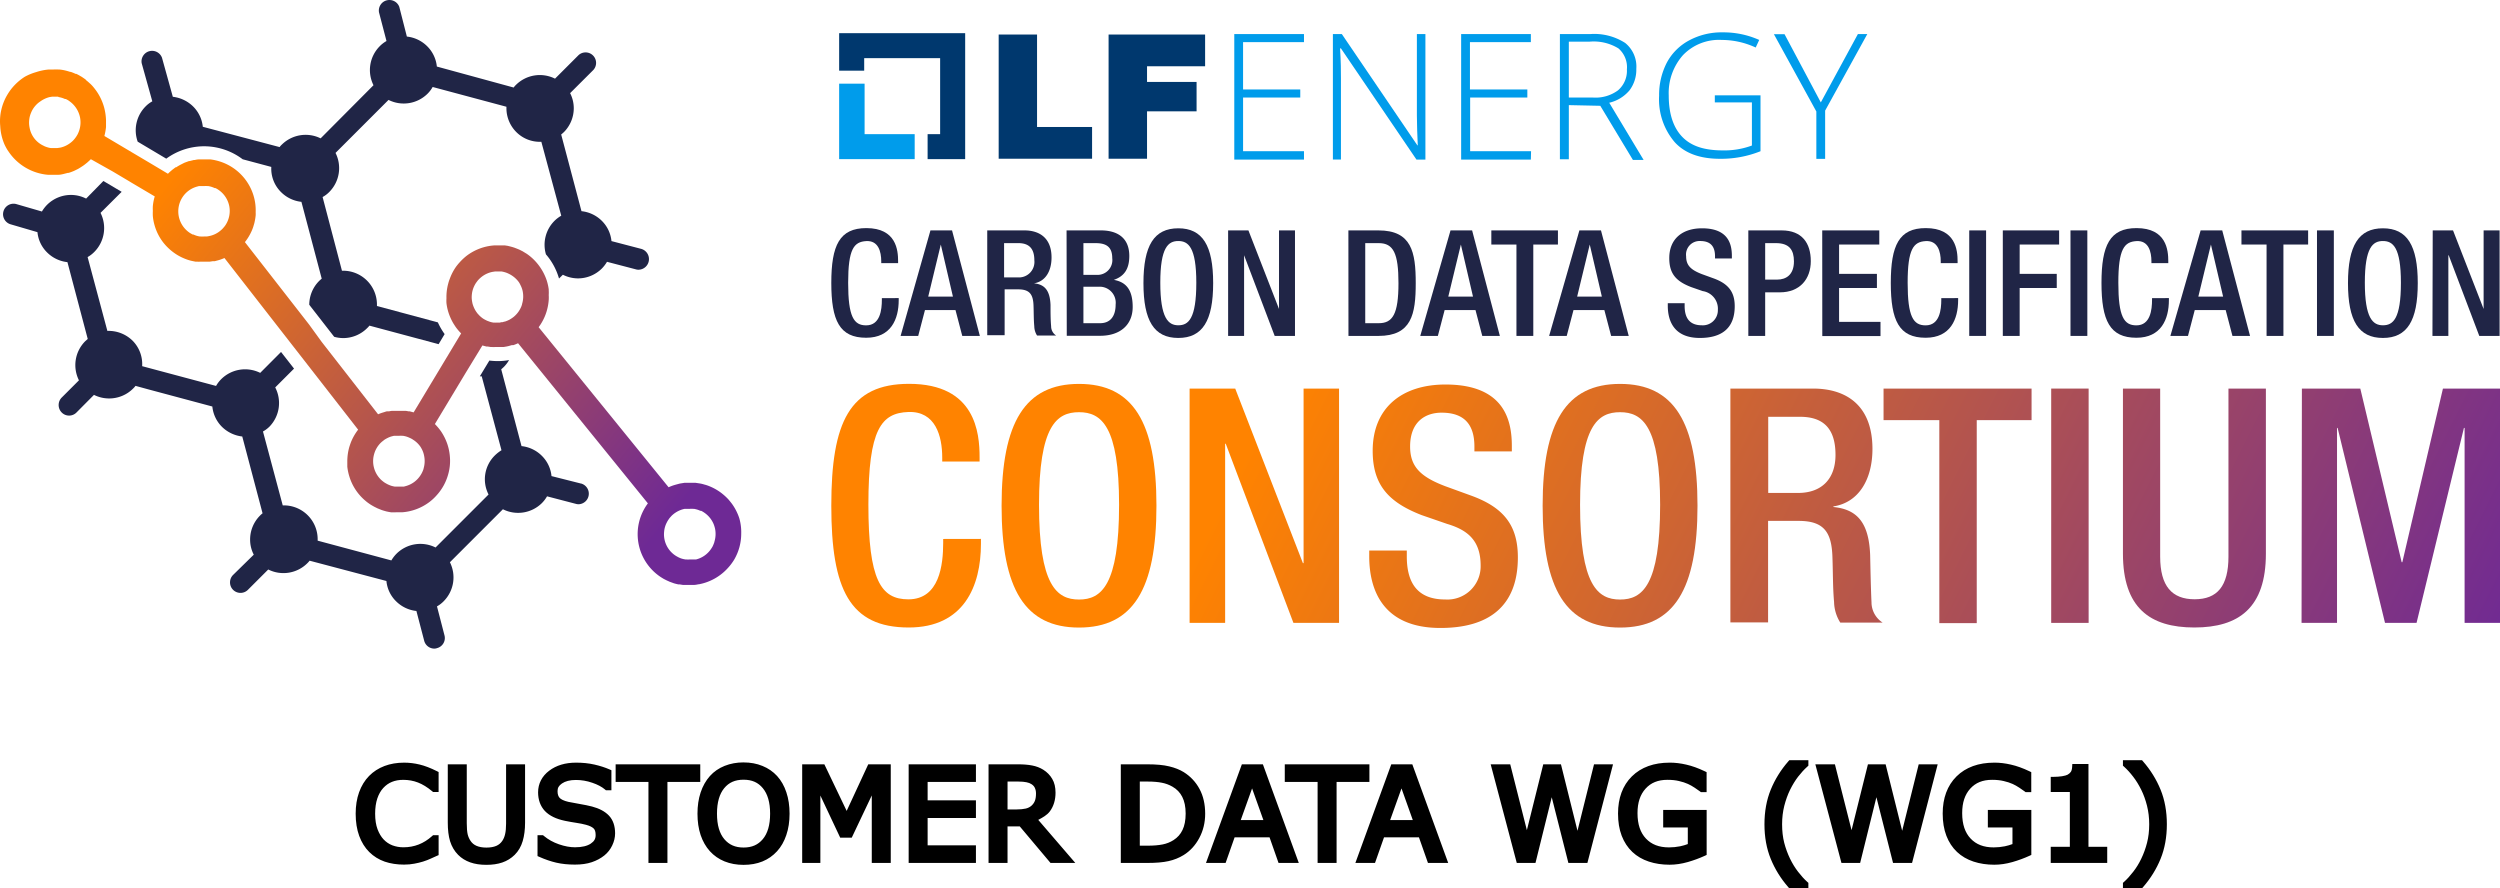 <?xml version="1.0" encoding="UTF-8" standalone="no"?>
<svg
   id="Layer_1"
   data-name="Layer 1"
   viewBox="0.056 0.128 369.374 131.255"
   version="1.1"
   sodipodi:docname="cdsc1.svg"
   width="369.374"
   height="131.255"
   inkscape:version="1.4 (e7c3feb1, 2024-10-09)"
   xmlns:inkscape="http://www.inkscape.org/namespaces/inkscape"
   xmlns:sodipodi="http://sodipodi.sourceforge.net/DTD/sodipodi-0.dtd"
   xmlns:xlink="http://www.w3.org/1999/xlink"
   xmlns="http://www.w3.org/2000/svg"
   xmlns:svg="http://www.w3.org/2000/svg">
  <sodipodi:namedview
     id="namedview102"
     pagecolor="#ffffff"
     bordercolor="#000000"
     borderopacity="0.25"
     inkscape:showpageshadow="2"
     inkscape:pageopacity="0.0"
     inkscape:pagecheckerboard="0"
     inkscape:deskcolor="#d1d1d1"
     inkscape:zoom="1"
     inkscape:cx="184"
     inkscape:cy="46.5"
     inkscape:current-layer="Layer_1" />
  <defs
     id="defs2">
    <style
       id="style1">.cls-1{fill:#009ceb;}.cls-2{fill:#00386e;}.cls-3{fill:#534fa5;}.cls-4{fill:#00afe0;}.cls-5{fill:url(#New_Gradient_Swatch_4);}.cls-6{fill:#202546;}.cls-7{fill:url(#New_Gradient_Swatch_4-2);}.cls-8{fill:url(#New_Gradient_Swatch_4-3);}.cls-9{fill:url(#New_Gradient_Swatch_4-4);}.cls-10{fill:url(#New_Gradient_Swatch_4-5);}.cls-11{fill:url(#New_Gradient_Swatch_4-6);}.cls-12{fill:url(#New_Gradient_Swatch_4-7);}.cls-13{fill:url(#New_Gradient_Swatch_4-8);}.cls-14{fill:url(#New_Gradient_Swatch_4-9);}.cls-15{fill:url(#New_Gradient_Swatch_4-10);}.cls-16{fill:url(#New_Gradient_Swatch_4-11);}.cls-17{fill:#00a846;}</style>
    <linearGradient
       id="New_Gradient_Swatch_4"
       x1="111.37"
       y1="154.92"
       x2="42.36"
       y2="98.77"
       gradientUnits="userSpaceOnUse">
      <stop
         offset="0"
         stop-color="#6e2995"
         id="stop1" />
      <stop
         offset="1"
         stop-color="#ff8300"
         id="stop2" />
    </linearGradient>
    <linearGradient
       id="New_Gradient_Swatch_4-2"
       x1="347.79"
       y1="248.44"
       x2="186.35"
       y2="167.73"
       xlink:href="#New_Gradient_Swatch_4"
       gradientTransform="translate(-15.28,-74.53)" />
    <linearGradient
       id="New_Gradient_Swatch_4-3"
       x1="352.81"
       y1="238.4"
       x2="191.37"
       y2="157.69"
       xlink:href="#New_Gradient_Swatch_4"
       gradientTransform="translate(-15.28,-74.53)" />
    <linearGradient
       id="New_Gradient_Swatch_4-4"
       x1="358.28"
       y1="227.45"
       x2="196.85"
       y2="146.73"
       xlink:href="#New_Gradient_Swatch_4"
       gradientTransform="translate(-15.28,-74.53)" />
    <linearGradient
       id="New_Gradient_Swatch_4-5"
       x1="363.57"
       y1="216.86"
       x2="202.14"
       y2="136.15"
       xlink:href="#New_Gradient_Swatch_4"
       gradientTransform="translate(-15.28,-74.53)" />
    <linearGradient
       id="New_Gradient_Swatch_4-6"
       x1="368.79"
       y1="206.43"
       x2="207.36"
       y2="125.71"
       xlink:href="#New_Gradient_Swatch_4"
       gradientTransform="translate(-15.28,-74.53)" />
    <linearGradient
       id="New_Gradient_Swatch_4-7"
       x1="373.55"
       y1="196.91"
       x2="212.12"
       y2="116.19"
       xlink:href="#New_Gradient_Swatch_4"
       gradientTransform="translate(-15.28,-74.53)" />
    <linearGradient
       id="New_Gradient_Swatch_4-8"
       x1="379.59"
       y1="184.83"
       x2="218.16"
       y2="104.12"
       xlink:href="#New_Gradient_Swatch_4"
       gradientTransform="translate(-15.28,-74.53)" />
    <linearGradient
       id="New_Gradient_Swatch_4-9"
       x1="382.09"
       y1="179.84"
       x2="220.66"
       y2="99.12"
       xlink:href="#New_Gradient_Swatch_4"
       gradientTransform="translate(-15.28,-74.53)" />
    <linearGradient
       id="New_Gradient_Swatch_4-10"
       x1="386.33"
       y1="171.35"
       x2="224.9"
       y2="90.64"
       xlink:href="#New_Gradient_Swatch_4"
       gradientTransform="translate(-15.28,-74.53)" />
    <linearGradient
       id="New_Gradient_Swatch_4-11"
       x1="391.87"
       y1="160.27"
       x2="230.44"
       y2="79.56"
       xlink:href="#New_Gradient_Swatch_4"
       gradientTransform="translate(-15.28,-74.53)" />
    <linearGradient
       inkscape:collect="always"
       xlink:href="#New_Gradient_Swatch_4"
       id="linearGradient105"
       gradientUnits="userSpaceOnUse"
       x1="111.37"
       y1="154.92"
       x2="42.36"
       y2="98.77"
       gradientTransform="translate(-15.28,-74.53)" />
  </defs>
  <polygon
     class="cls-1"
     points="124.04,12.49 124.04,23.64 135.2,23.64 135.2,19.95 127.8,19.95 127.8,12.49 "
     id="polygon2"
     transform="translate(8.05006e-7,-2.6962796e-4)" />
  <polygon
     class="cls-2"
     points="124.04,10.57 127.74,10.57 127.74,8.72 138.96,8.72 138.96,19.95 137.11,19.95 137.11,23.64 142.66,23.64 142.66,5.03 124.04,5.03 "
     id="polygon3"
     transform="translate(8.05006e-7,-2.6962796e-4)" />
  <path
     class="cls-2"
     d="m 147.61,5.23 h 5.67 V 18.89 h 8.13 v 4.69 h -13.8 z"
     id="path3" />
  <path
     class="cls-2"
     d="m 163.85,5.23 h 14.26 v 4.69 h -8.58 V 12.23 h 7.32 v 4.35 h -7.32 v 7 h -5.68 z"
     id="path4" />
  <path
     class="cls-1"
     d="m 192.72,23.71 h -10.3 V 5.16 h 10.3 v 1.19 h -9 V 13.35 h 8.45 v 1.19 h -8.45 v 7.93 h 9 z"
     id="path5" />
  <path
     class="cls-1"
     d="m 210.66,23.71 h -1.32 L 198.18,7.28 h -0.13 c 0.13,2 0.13,3.43 0.13,4.42 v 12 h -1.19 V 5.16 h 1.32 L 209.47,21.6 h 0.06 c -0.06,-1.52 -0.13,-3 -0.13,-4.36 V 5.16 h 1.26 z"
     id="path6" />
  <path
     class="cls-1"
     d="m 226.24,23.71 h -10.3 V 5.16 h 10.3 v 1.19 h -9 V 13.35 h 8.48 v 1.19 h -8.45 v 7.93 h 9 z"
     id="path7" />
  <path
     class="cls-1"
     d="m 231.85,15.66 v 8 h -1.32 V 5.16 h 4.49 a 8.47,8.47 0 0 1 5.15,1.31 4.48,4.48 0 0 1 1.65,3.83 5.06,5.06 0 0 1 -1,3.17 5.57,5.57 0 0 1 -3,1.84 l 5.08,8.45 h -1.58 l -4.82,-8 z m 0,-1.12 h 3.56 a 5.59,5.59 0 0 0 3.7,-1.06 3.8,3.8 0 0 0 1.32,-3.1 3.66,3.66 0 0 0 -1.25,-3.1 7,7 0 0 0 -4.23,-1 h -3.1 z"
     id="path8" />
  <path
     class="cls-1"
     d="m 253.37,14.21 h 6.8 v 8.26 a 15.63,15.63 0 0 1 -6,1.12 c -2.9,0 -5.15,-0.79 -6.66,-2.44 a 9.71,9.71 0 0 1 -2.32,-6.87 10.37,10.37 0 0 1 1.13,-4.88 8,8 0 0 1 3.3,-3.3 10.07,10.07 0 0 1 4.95,-1.19 12.92,12.92 0 0 1 5.41,1.12 l -0.52,1.12 a 11.93,11.93 0 0 0 -5,-1.12 7.37,7.37 0 0 0 -5.74,2.24 8.44,8.44 0 0 0 -2.11,5.94 c 0,2.7 0.66,4.75 2,6.14 1.34,1.39 3.3,2 6,2 a 11.72,11.72 0 0 0 4.29,-0.72 v -6.37 h -5.48 v -1.05 z"
     id="path9" />
  <path
     class="cls-1"
     d="m 269.08,15.26 5.48,-10.1 h 1.39 L 269.72,16.47 v 7.13 h -1.3 v -7 L 262.15,5.18 h 1.57 z"
     id="path10" />
  <path
     class="cls-3"
     d="m 51.37,68.37 a 7.87,7.87 0 0 1 0.29,-2.16 7.87,7.87 0 0 0 -0.29,2.16 z"
     id="path11" />
  <path
     class="cls-3"
     d="m 53.06,73.09 a 7.69,7.69 0 0 0 1,1 5.57,5.57 0 0 0 0.56,0.43 5.57,5.57 0 0 1 -0.56,-0.43 7.69,7.69 0 0 1 -1,-1 z"
     id="path12" />
  <path
     class="cls-3"
     d="m 53.06,73.09 a 7.64,7.64 0 0 1 -1.34,-2.55 7.64,7.64 0 0 0 1.34,2.55 z"
     id="path13" />
  <rect
     class="cls-3"
     x="51.78"
     y="49.09"
     height="13.61"
     id="rect13"
     width="0" />
  <path
     class="cls-3"
     d="m 55.86,75.25 -0.38,-0.19 z"
     id="path14" />
  <path
     class="cls-3"
     d="m 55.24,74.93 c -0.14,-0.07 -0.27,-0.16 -0.41,-0.24 0.14,0.08 0.27,0.17 0.41,0.24 z"
     id="path15" />
  <path
     class="cls-3"
     d="m 60.52,60.81 0.59,0.16 z"
     id="path16" />
  <path
     class="cls-3"
     d="m 57.33,60.82 h 0.26 z"
     id="path17" />
  <path
     class="cls-3"
     d="m 56.63,61.01 0.23,-0.07 z"
     id="path18" />
  <path
     class="cls-3"
     d="m 58.03,60.7 h 0.28 z"
     id="path19" />
  <path
     class="cls-3"
     d="m 59.91,60.71 a 2.7,2.7 0 0 1 0.41,0.07 2.7,2.7 0 0 0 -0.41,-0.07 z"
     id="path20" />
  <path
     class="cls-3"
     d="m 59.29,60.65 h 0.39 z"
     id="path21" />
  <path
     class="cls-3"
     d="M 58.93,60.64 Z"
     id="path22" />
  <path
     class="cls-3"
     d="m 63.53,74.47 a 7.21,7.21 0 0 0 1.09,-1 7.54,7.54 0 0 0 1.74,-3.15 7.54,7.54 0 0 1 -1.74,3.15 7.21,7.21 0 0 1 -1.09,1 z"
     id="path23" />
  <path
     class="cls-3"
     d="m 58.56,75.91 a 2.56,2.56 0 0 1 -0.39,0 2.56,2.56 0 0 0 0.39,0 z"
     id="path24" />
  <path
     class="cls-3"
     d="M 59,75.93 Z"
     id="path25" />
  <path
     class="cls-3"
     d="m 65.33,64.03 a 8,8 0 0 1 0.94,1.95 8,8 0 0 0 -0.94,-1.95 z"
     id="path26" />
  <path
     class="cls-3"
     d="m 64.39,62.9 a 8.41,8.41 0 0 1 0.94,1.13 8.41,8.41 0 0 0 -0.94,-1.13 z"
     id="path27" />
  <path
     class="cls-3"
     d="m 57.86,75.84 -0.39,-0.07 z"
     id="path28" />
  <polygon
     class="cls-3"
     points="64.4,62.9 68.98,55.28 68.98,55.28 64.4,62.9 "
     id="polygon28"
     transform="translate(8.05006e-7,-2.6962796e-4)" />
  <path
     class="cls-3"
     d="m 56.51,75.47 -0.38,-0.15 z"
     id="path29" />
  <path
     class="cls-3"
     d="m 57.18,75.71 -0.39,-0.11 z"
     id="path30" />
  <path
     class="cls-3"
     d="m 37.78,31.96 a 7.5,7.5 0 0 1 -0.15,0.93 7.5,7.5 0 0 0 0.15,-0.93 z"
     id="path31" />
  <path
     class="cls-3"
     d="M 30.22,23.63 Z"
     id="path32" />
  <path
     class="cls-3"
     d="M 30.99,23.67 Z"
     id="path33" />
  <path
     class="cls-3"
     d="m 37.51,33.35 a 6,6 0 0 1 -0.32,0.9 6,6 0 0 0 0.32,-0.9 z"
     id="path34" />
  <path
     class="cls-3"
     d="m 45.72,48.07 v 0 l -9.48,-12.17 a 7.48,7.48 0 0 0 1,-1.65 7.48,7.48 0 0 1 -1,1.65 z"
     id="path35" />
  <path
     class="cls-3"
     d="m 37.37,28.65 a 7.45,7.45 0 0 1 0.44,2.83 7.45,7.45 0 0 0 -0.44,-2.83 7.59,7.59 0 0 0 -2.88,-3.71 7.59,7.59 0 0 1 2.88,3.71 z"
     id="path36" />
  <path
     class="cls-3"
     d="m 24.17,35.99 a 7.86,7.86 0 0 0 2.14,1.88 7.86,7.86 0 0 1 -2.14,-1.88 z"
     id="path37" />
  <path
     class="cls-3"
     d="M 29.47,23.67 Z"
     id="path38" />
  <path
     class="cls-3"
     d="m 32.51,38.54 -0.24,0.07 z"
     id="path39" />
  <path
     class="cls-3"
     d="m 31.78,38.74 h -0.29 z"
     id="path40" />
  <path
     class="cls-3"
     d="m 31.04,38.86 h -0.32 z"
     id="path41" />
  <path
     class="cls-3"
     d="M 30.15,38.92 Z"
     id="path42" />
  <rect
     class="cls-3"
     x="23.5"
     y="23.57"
     height="3.06"
     id="rect42"
     width="0" />
  <rect
     class="cls-3"
     x="-13.379"
     y="30.533"
     height="4.07"
     transform="rotate(-59.27)"
     id="rect43"
     width="0" />
  <path
     class="cls-3"
     d="m 29.63,38.89 a 3,3 0 0 1 -0.42,0 3,3 0 0 0 0.42,0 z"
     id="path43" />
  <path
     class="cls-3"
     d="m 25.32,25.47 0.11,-0.1 z"
     id="path44" />
  <path
     class="cls-3"
     d="m 26.56,24.57 0.16,-0.1 z"
     id="path45" />
  <path
     class="cls-3"
     d="m 25.96,24.93 h 0.09 z"
     id="path46" />
  <path
     class="cls-3"
     d="m 27.26,24.23 0.13,-0.05 z"
     id="path47" />
  <path
     class="cls-3"
     d="m 27.94,23.98 h 0.09 z"
     id="path48" />
  <path
     class="cls-3"
     d="m 28.66,23.79 h 0.15 z"
     id="path49" />
  <path
     class="cls-3"
     d="m 22.63,32.11 a 7,7 0 0 1 0,-0.8 7,7 0 0 0 0,0.8 z"
     id="path50" />
  <path
     class="cls-3"
     d="m 28.27,38.68 c -0.22,-0.06 -0.44,-0.12 -0.65,-0.2 0.21,0.08 0.43,0.14 0.65,0.2 z"
     id="path51" />
  <path
     class="cls-3"
     d="m 28.95,38.82 -0.45,-0.09 z"
     id="path52" />
  <path
     class="cls-4"
     d="m 74.61,36.39 0.39,0.06 z"
     id="path53" />
  <path
     class="cls-4"
     d="m 73.91,36.32 h 0.41 z"
     id="path54" />
  <path
     class="cls-4"
     d="m 75.29,36.52 0.38,0.1 z"
     id="path55" />
  <path
     class="cls-4"
     d="m 75.96,36.71 0.37,0.14 z"
     id="path56" />
  <path
     class="cls-4"
     d="m 77.22,37.26 0.39,0.24 z"
     id="path57" />
  <path
     class="cls-4"
     d="m 73.53,36.3 h -0.55 z"
     id="path58" />
  <path
     class="cls-4"
     d="m 67.89,38.8 v 0 a 8.23,8.23 0 0 1 1.07,-1 8.23,8.23 0 0 0 -1.07,1 z"
     id="path59" />
  <path
     class="cls-4"
     d="m 77.81,37.62 c 0.19,0.13 0.38,0.27 0.56,0.42 -0.18,-0.15 -0.37,-0.29 -0.56,-0.42 z"
     id="path60" />
  <path
     class="cls-4"
     d="m 76.6,36.96 a 3.26,3.26 0 0 1 0.38,0.18 3.26,3.26 0 0 0 -0.38,-0.18 z"
     id="path61" />
  <path
     class="cls-4"
     d="m 66.98,47.82 v 0 a 7.76,7.76 0 0 1 -0.46,-0.91 7.76,7.76 0 0 0 0.46,0.91 z"
     id="path62" />
  <path
     class="cls-4"
     d="m 66.39,41.26 a 7.6,7.6 0 0 1 1,-1.9 7.6,7.6 0 0 0 -1,1.9 z"
     id="path63" />
  <path
     class="cls-5"
     d="m 109.29,76.71 a 7.73,7.73 0 0 0 -1.1,-2.16 c -0.16,-0.21 -0.33,-0.42 -0.5,-0.62 a 8.19,8.19 0 0 0 -1.2,-1.07 7.7,7.7 0 0 0 -1.4,-0.8 v 0 a 6.61,6.61 0 0 0 -0.74,-0.28 l -0.26,-0.07 a 4.77,4.77 0 0 0 -0.51,-0.13 l -0.31,-0.05 -0.47,-0.07 h -0.34 -0.45 -0.46 -0.35 l -0.48,0.08 a 3,3 0 0 0 -0.32,0.06 l -0.52,0.14 -0.27,0.08 a 7.21,7.21 0 0 0 -0.77,0.3 l -19.2,-23.65 a 7.56,7.56 0 0 0 1.38,-3.17 7.9,7.9 0 0 0 0.11,-0.85 5.77,5.77 0 0 0 0,-0.72 6,6 0 0 0 0,-0.73 c 0,0 0,-0.09 0,-0.13 a 8,8 0 0 0 -0.29,-1.29 7.85,7.85 0 0 0 -2.41,-3.54 v 0 c -0.18,-0.15 -0.37,-0.29 -0.56,-0.42 l -0.2,-0.12 -0.39,-0.24 -0.24,-0.12 a 3.26,3.26 0 0 0 -0.38,-0.18 l -0.27,-0.11 -0.37,-0.14 -0.29,-0.09 -0.38,-0.1 -0.29,-0.07 -0.39,-0.06 h -0.29 -0.41 -0.93 a 7.63,7.63 0 0 0 -4,1.5 8.23,8.23 0 0 0 -1.07,1 c -0.17,0.18 -0.32,0.37 -0.47,0.56 a 7.6,7.6 0 0 0 -1,1.9 5.39,5.39 0 0 0 -0.22,0.68 7.48,7.48 0 0 0 -0.26,2.16 6,6 0 0 0 0,0.73 7.45,7.45 0 0 0 0.56,2.08 7.76,7.76 0 0 0 0.46,0.91 l 0.23,0.36 a 5.79,5.79 0 0 0 0.43,0.58 6.28,6.28 0 0 0 0.49,0.54 v 0 l -1.84,3.06 -5.18,8.61 -0.59,-0.16 h -0.2 a 2.7,2.7 0 0 0 -0.41,-0.07 h -0.23 -0.39 -0.63 -0.45 -0.28 a 3.64,3.64 0 0 0 -0.44,0.07 h -0.26 c -0.16,0 -0.32,0.08 -0.47,0.12 l -0.23,0.07 a 6.07,6.07 0 0 0 -0.67,0.25 l -8.36,-10.73 -1.84,-2.54 -9.48,-12.17 a 7.48,7.48 0 0 0 1,-1.65 6,6 0 0 0 0.32,-0.9 3.45,3.45 0 0 0 0.12,-0.46 7.5,7.5 0 0 0 0.15,-0.93 3.87,3.87 0 0 0 0,-0.48 7.45,7.45 0 0 0 -0.44,-2.83 7.61,7.61 0 0 0 -5.51,-4.84 6.54,6.54 0 0 0 -0.75,-0.13 h -0.12 c -0.24,0 -0.47,0 -0.71,0 h -0.14 q -0.33,0 -0.66,0 v 0 q -0.33,0 -0.66,0.09 h -0.15 l -0.63,0.16 h -0.09 l -0.55,0.2 -0.13,0.05 -0.57,0.29 -0.11,0.06 c -0.18,0.1 -0.35,0.2 -0.51,0.31 h -0.09 l -0.53,0.4 -0.11,0.1 a 5.34,5.34 0 0 0 -0.5,0.46 l -2.63,-1.57 -2.7,-1.6 -4.06,-2.41 a 8.76,8.76 0 0 0 0.24,-1.32 c 0,-0.32 0,-0.63 0,-1 v 0 a 8.35,8.35 0 0 0 -0.27,-1.86 7.85,7.85 0 0 0 -1.51,-2.94 v 0 a 5.4,5.4 0 0 0 -0.56,-0.61 l -0.03,-0.02 c -0.19,-0.18 -0.39,-0.35 -0.59,-0.51 l -0.04,-0.07 c -0.2,-0.15 -0.41,-0.29 -0.62,-0.43 l -0.11,-0.06 q -0.33,-0.2 -0.66,-0.36 h -0.11 a 6.22,6.22 0 0 0 -0.71,-0.29 h -0.08 c -0.26,-0.08 -0.51,-0.16 -0.78,-0.22 v 0 a 6.85,6.85 0 0 0 -0.79,-0.13 h -0.14 a 6.81,6.81 0 0 0 -0.78,0 h -0.13 -0.57 a 8.29,8.29 0 0 0 -1.87,0.39 8,8 0 0 0 -1.65,0.68 8.06,8.06 0 0 0 -2.08,1.91 8.52,8.52 0 0 0 -0.53,0.8 7.66,7.66 0 0 0 -0.87,2.22 6.94,6.94 0 0 0 -0.15,0.93 7.37,7.37 0 0 0 0,1.41 7.8,7.8 0 0 0 0.63,2.73 7.66,7.66 0 0 0 0.46,0.85 l 0.27,0.39 a 7.82,7.82 0 0 0 5.1,3.17 5.41,5.41 0 0 0 0.58,0.07 h 0.17 0.59 0.68 0.15 c 0.24,0 0.47,-0.06 0.7,-0.11 v 0 l 0.66,-0.17 h 0.13 c 0.21,-0.07 0.42,-0.14 0.63,-0.23 l 0.13,-0.05 0.63,-0.31 v 0 c 0.2,-0.12 0.4,-0.24 0.59,-0.37 l 0.11,-0.07 c 0.19,-0.13 0.37,-0.27 0.55,-0.42 a 0.39,0.39 0 0 0 0.1,-0.08 c 0.18,-0.16 0.36,-0.32 0.53,-0.49 v 0 l 3.24,1.82 2.39,1.42 0.31,0.19 3.5,2.07 v 0 a 7,7 0 0 0 -0.28,1.42 5.63,5.63 0 0 0 0,0.71 7,7 0 0 0 0,0.8 7.32,7.32 0 0 0 0.25,1.32 7.48,7.48 0 0 0 1.29,2.56 7.86,7.86 0 0 0 2.14,1.88 7.7,7.7 0 0 0 1.3,0.61 v 0 c 0.21,0.08 0.43,0.14 0.65,0.2 l 0.23,0.05 0.45,0.09 h 0.26 a 3,3 0 0 0 0.42,0 h 0.28 0.37 0.44 0.32 l 0.45,-0.07 h 0.29 l 0.49,-0.13 0.24,-0.07 c 0.24,-0.08 0.48,-0.17 0.71,-0.27 l 9.75,12.52 1.91,2.45 8.09,10.39 a 7.77,7.77 0 0 0 -1.08,1.9 c -0.08,0.22 -0.16,0.45 -0.23,0.68 a 7.87,7.87 0 0 0 -0.29,2.16 c 0,0.24 0,0.49 0,0.73 a 7.84,7.84 0 0 0 0.3,1.44 7.55,7.55 0 0 0 2.37,3.59 5.57,5.57 0 0 0 0.56,0.43 l 0.19,0.13 c 0.14,0.08 0.27,0.17 0.41,0.24 a 1.83,1.83 0 0 0 0.24,0.13 l 0.38,0.19 0.27,0.11 0.38,0.15 0.28,0.09 0.39,0.11 0.29,0.06 0.39,0.07 h 0.31 a 2.56,2.56 0 0 0 0.39,0 h 0.31 0.62 a 7.62,7.62 0 0 0 4,-1.48 7.21,7.21 0 0 0 1.09,-1 7.54,7.54 0 0 0 1.74,-3.15 7.18,7.18 0 0 0 0.27,-2.17 7.88,7.88 0 0 0 -0.36,-2.16 8,8 0 0 0 -0.94,-1.95 8.41,8.41 0 0 0 -0.94,-1.13 v 0 l 4.58,-7.61 2.44,-4 v 0 l 0.6,0.16 h 0.2 l 0.42,0.07 h 0.23 a 2.73,2.73 0 0 0 0.41,0 h 0.5 0.48 0.28 l 0.47,-0.08 0.27,-0.06 0.49,-0.14 h 0.15 0.08 a 6.65,6.65 0 0 0 0.69,-0.28 l 19.18,23.66 a 7.6,7.6 0 0 0 1.77,10.8 v 0 c 0.19,0.13 0.39,0.25 0.59,0.37 l 0.18,0.09 a 4.81,4.81 0 0 0 0.46,0.22 l 0.19,0.09 0.63,0.23 v 0 c 0.22,0.07 0.44,0.12 0.66,0.17 h 0.2 l 0.5,0.08 h 0.2 0.67 v 0 h 0.53 0.23 c 0.23,0 0.47,-0.06 0.7,-0.1 h 0.06 a 7.66,7.66 0 0 0 4.16,-2.3 7.85,7.85 0 0 0 1,-1.3 7.58,7.58 0 0 0 1.06,-3.84 7.47,7.47 0 0 0 -0.28,-2.3 z m -97.5,-57.4 a 4.15,4.15 0 0 1 -0.28,0.69 c -0.06,0.11 -0.13,0.22 -0.2,0.33 a 4.41,4.41 0 0 1 -0.47,0.58 4,4 0 0 1 -0.89,0.66 3.48,3.48 0 0 1 -0.69,0.29 2.22,2.22 0 0 1 -0.37,0.09 v 0 l -0.35,0.05 h -0.13 -0.25 v 0 a 3.89,3.89 0 0 1 -0.49,0 h -0.12 a 2.68,2.68 0 0 1 -0.49,-0.11 v 0 a 3.61,3.61 0 0 1 -0.46,-0.17 l -0.11,-0.06 a 3.63,3.63 0 0 1 -2.06,-2.66 3.82,3.82 0 0 1 -0.08,-0.75 4.53,4.53 0 0 1 0.07,-0.74 3.64,3.64 0 0 1 0.22,-0.71 3.56,3.56 0 0 1 0.35,-0.67 4,4 0 0 1 0.45,-0.55 v 0 0 a 3.38,3.38 0 0 1 0.55,-0.45 4,4 0 0 1 1.4,-0.66 l 0.38,-0.06 h 0.38 0.49 l 0.08,0.06 a 4.15,4.15 0 0 1 0.48,0.11 v 0 a 3.66,3.66 0 0 1 0.46,0.18 h 0.12 a 3.62,3.62 0 0 1 0.43,0.24 l 0.23,0.17 0.09,0.07 a 3.89,3.89 0 0 1 1.35,2.23 3.81,3.81 0 0 1 -0.09,1.84 z m 21.58,14.08 a 2.37,2.37 0 0 1 -0.23,0.3 3.32,3.32 0 0 1 -0.53,0.53 3.65,3.65 0 0 1 -1.67,0.79 2.38,2.38 0 0 1 -0.37,0.06 h -0.38 a 3.89,3.89 0 0 1 -0.49,0 h -0.12 a 3.38,3.38 0 0 1 -0.48,-0.11 v 0 a 3.66,3.66 0 0 1 -0.46,-0.18 h -0.11 c -0.15,-0.08 -0.3,-0.16 -0.44,-0.25 v 0 a 3.82,3.82 0 0 1 -1.06,-5.28 3.76,3.76 0 0 1 2.06,-1.53 l 0.36,-0.1 h 0.38 0.38 a 4,4 0 0 1 0.49,0 h 0.12 a 4.15,4.15 0 0 1 0.48,0.11 v 0 a 4.37,4.37 0 0 1 0.46,0.18 h 0.11 a 2.76,2.76 0 0 1 0.44,0.25 3.82,3.82 0 0 1 1.62,2.42 3.8,3.8 0 0 1 -0.56,2.81 z m 29.27,36 a 3.9,3.9 0 0 1 -0.48,1 3.76,3.76 0 0 1 -2.06,1.53 l -0.36,0.1 h -0.15 -0.23 -0.38 a 4,4 0 0 1 -0.49,0 h -0.12 a 4.15,4.15 0 0 1 -0.48,-0.11 v 0 a 4.37,4.37 0 0 1 -0.46,-0.18 l -0.11,-0.05 c -0.15,-0.08 -0.3,-0.16 -0.44,-0.25 a 4.41,4.41 0 0 1 -0.58,-0.47 c -0.08,-0.09 -0.17,-0.18 -0.25,-0.28 a 3.8,3.8 0 0 1 -0.79,-1.67 3.74,3.74 0 0 1 0,-1.49 4.44,4.44 0 0 1 0.21,-0.71 4.17,4.17 0 0 1 0.35,-0.66 3.55,3.55 0 0 1 0.23,-0.31 3.26,3.26 0 0 1 0.53,-0.52 l 0.29,-0.23 a 5.19,5.19 0 0 1 0.66,-0.35 3.26,3.26 0 0 1 0.44,-0.15 l 0.28,-0.07 h 0.08 0.29 0.38 a 2.63,2.63 0 0 1 0.49,0 h 0.12 a 3.88,3.88 0 0 1 0.49,0.11 v 0 a 3.66,3.66 0 0 1 0.46,0.18 l 0.11,0.05 a 2.76,2.76 0 0 1 0.44,0.25 v 0 a 3.75,3.75 0 0 1 1.05,1 3.37,3.37 0 0 1 0.19,0.32 3.47,3.47 0 0 1 0.37,1.04 3.86,3.86 0 0 1 -0.08,1.88 z m 14.55,-24.3 a 3.59,3.59 0 0 1 -0.12,0.35 4.32,4.32 0 0 1 -0.36,0.67 3.94,3.94 0 0 1 -0.75,0.83 5,5 0 0 1 -0.61,0.41 4.19,4.19 0 0 1 -0.69,0.29 c -0.12,0 -0.24,0.07 -0.37,0.09 v 0 c -0.11,0 -0.23,0 -0.35,0.06 h -0.38 a 3.91,3.91 0 0 1 -0.49,0 h -0.12 a 3.88,3.88 0 0 1 -0.49,-0.11 v 0 l -0.46,-0.17 -0.11,-0.06 a 3.75,3.75 0 0 1 -0.44,-0.24 v 0 a 3.79,3.79 0 0 1 -0.58,-0.48 l -0.25,-0.27 a 4.59,4.59 0 0 1 -0.35,-0.51 4.41,4.41 0 0 1 -0.35,-0.8 2.22,2.22 0 0 1 -0.09,-0.37 3.65,3.65 0 0 1 -0.08,-0.74 4.53,4.53 0 0 1 0.07,-0.74 3.88,3.88 0 0 1 0.57,-1.38 l 0.22,-0.3 a 3.94,3.94 0 0 1 0.83,-0.75 3.76,3.76 0 0 1 1.37,-0.57 l 0.38,-0.06 h 0.12 0.25 v 0 a 4.22,4.22 0 0 1 0.49,0 h 0.12 a 4.15,4.15 0 0 1 0.48,0.11 v 0 a 3.61,3.61 0 0 1 0.46,0.17 l 0.12,0.06 a 3.62,3.62 0 0 1 0.43,0.24 3.92,3.92 0 0 1 1.06,1 3.2,3.2 0 0 1 0.26,0.48 1.63,1.63 0 0 1 0.09,0.19 3.55,3.55 0 0 1 0.22,0.7 3.85,3.85 0 0 1 -0.1,1.86 z m 28.42,35.11 a 5,5 0 0 1 -0.28,0.69 c -0.06,0.11 -0.13,0.21 -0.2,0.32 a 3.77,3.77 0 0 1 -2.24,1.58 h -0.18 -0.08 -0.29 -0.13 -0.25 v 0 a 3.88,3.88 0 0 1 -0.48,0 h -0.13 a 4.1,4.1 0 0 1 -0.48,-0.1 v 0 a 2.54,2.54 0 0 1 -0.46,-0.17 l -0.11,-0.05 c -0.15,-0.08 -0.3,-0.16 -0.44,-0.25 a 3.76,3.76 0 0 1 -1.68,-3.54 3.62,3.62 0 0 1 0.14,-0.73 3.48,3.48 0 0 1 0.29,-0.69 2.07,2.07 0 0 1 0.19,-0.32 3.46,3.46 0 0 1 0.22,-0.31 l 0.25,-0.28 a 3.9,3.9 0 0 1 1.23,-0.82 3.53,3.53 0 0 1 0.72,-0.22 h 0.12 0.25 0.39 a 3.87,3.87 0 0 1 0.48,0 h 0.13 a 4.15,4.15 0 0 1 0.48,0.11 v 0 a 3.66,3.66 0 0 1 0.46,0.18 h 0.12 a 3.18,3.18 0 0 1 0.43,0.25 3.83,3.83 0 0 1 1.41,1.7 4.29,4.29 0 0 1 0.22,0.72 3.86,3.86 0 0 1 -0.1,1.89 z"
     id="path64"
     style="fill:url(#linearGradient105)" />
  <path
     class="cls-6"
     d="m 132.84,44.17 v 0.3 c 0,2.81 -1.14,5.56 -4.81,5.56 -3.93,0 -5.15,-2.53 -5.15,-8.1 0,-5.57 1.22,-8.1 5.18,-8.1 4.43,0 4.69,3.28 4.69,4.89 v 0.29 h -2.49 v -0.26 c 0,-1.45 -0.43,-3.11 -2.23,-3 -1.8,0.11 -2.66,1.14 -2.66,6.16 0,5.02 0.83,6.29 2.66,6.29 2.08,0 2.32,-2.32 2.32,-3.76 v -0.26 z"
     id="path65" />
  <path
     class="cls-6"
     d="m 137.53,34.17 h 3.19 l 4.11,15.59 h -2.6 l -1,-3.82 h -4.51 l -1,3.82 h -2.6 z m 3.32,9.78 -1.79,-7.69 v 0 l -1.86,7.69 z"
     id="path66" />
  <path
     class="cls-6"
     d="m 145.92,34.17 h 5.5 c 2.18,0 4,1.09 4,4 0,2 -0.89,3.55 -2.6,3.82 v 0 c 1.55,0.15 2.36,1 2.45,3.19 0,1 0,2.23 0.09,3.16 a 1.6,1.6 0 0 0 0.74,1.36 h -2.82 a 2.62,2.62 0 0 1 -0.41,-1.38 c -0.09,-0.94 -0.07,-1.81 -0.11,-3 -0.05,-1.7 -0.57,-2.44 -2.27,-2.44 h -2 v 6.77 h -2.57 z m 4.47,6.94 a 2.29,2.29 0 0 0 2.49,-2.53 c 0,-1.66 -0.72,-2.53 -2.36,-2.53 h -2.11 v 5.06 z"
     id="path67" />
  <path
     class="cls-6"
     d="m 157.64,34.17 h 5.08 c 2.31,0 4.19,1 4.19,3.78 0,1.9 -0.74,3 -2.29,3.53 v 0 c 1.7,0.3 2.79,1.33 2.79,4 0,2.67 -1.88,4.26 -4.8,4.26 h -4.94 z m 4.46,6.57 a 2.19,2.19 0 0 0 2.29,-2.47 c 0,-1.85 -1.11,-2.22 -2.51,-2.22 h -1.75 v 4.69 z m 0.5,7.14 c 1.48,0 2.29,-1 2.29,-2.75 a 2.37,2.37 0 0 0 -2.44,-2.64 h -2.32 v 5.39 z"
     id="path68" />
  <path
     class="cls-6"
     d="m 169,41.96 c 0,-5.56 1.57,-8.1 5.15,-8.1 3.58,0 5.15,2.54 5.15,8.1 0,5.56 -1.57,8.1 -5.15,8.1 -3.58,0 -5.15,-2.53 -5.15,-8.1 z m 7.81,-0.06 c 0,-5.24 -1.18,-6.16 -2.66,-6.16 -1.48,0 -2.66,0.92 -2.66,6.16 0,5.24 1.18,6.29 2.66,6.29 1.48,0 2.66,-0.92 2.66,-6.29 z"
     id="path69" />
  <path
     class="cls-6"
     d="m 181.51,34.17 h 3 l 4.52,11.61 v 0 -11.61 h 2.36 v 15.59 h -3 l -4.52,-11.92 v 0 11.92 h -2.36 z"
     id="path70" />
  <path
     class="cls-6"
     d="m 199.28,34.17 h 4.44 c 4.9,0 5.51,3.19 5.51,7.79 0,4.6 -0.61,7.8 -5.51,7.8 h -4.43 z m 2.49,13.71 h 2 c 2.06,0 2.91,-1.35 2.91,-5.92 0,-4.39 -0.74,-5.91 -2.91,-5.91 h -2 z"
     id="path71" />
  <path
     class="cls-6"
     d="m 214.37,34.17 h 3.19 l 4.1,15.59 h -2.6 l -1,-3.82 h -4.56 l -1,3.82 h -2.6 z m 3.32,9.78 -1.79,-7.69 v 0 l -1.86,7.69 z"
     id="path72" />
  <path
     class="cls-6"
     d="m 224.11,36.26 h -3.71 v -2.09 h 9.84 v 2.09 h -3.64 v 13.5 h -2.49 z"
     id="path73" />
  <path
     class="cls-6"
     d="m 233.41,34.17 h 3.19 l 4.1,15.59 h -2.6 l -1,-3.82 h -4.56 l -1,3.82 h -2.6 z m 3.32,9.78 -1.79,-7.69 v 0 l -1.86,7.69 z"
     id="path74" />
  <path
     class="cls-6"
     d="m 248.96,44.93 v 0.4 c 0,1.9 0.83,2.86 2.55,2.86 a 2.22,2.22 0 0 0 2.36,-2.27 2.63,2.63 0 0 0 -2.23,-2.78 l -1.7,-0.59 c -2.27,-0.87 -3.25,-2 -3.25,-4.28 0,-2.84 1.92,-4.41 4.84,-4.41 4,0 4.41,2.49 4.41,4.11 v 0.35 h -2.49 v -0.33 c 0,-1.42 -0.63,-2.25 -2.18,-2.25 a 2,2 0 0 0 -2.09,2.25 c 0,1.33 0.67,2 2.33,2.64 l 1.68,0.61 c 2.21,0.79 3.17,2 3.17,4.13 0,3.32 -2,4.69 -5.15,4.69 -3.87,0 -4.74,-2.57 -4.74,-4.76 v -0.37 z"
     id="path75" />
  <path
     class="cls-6"
     d="m 258.37,34.17 h 4.93 c 3,0 4.3,1.88 4.3,4.54 0,2.66 -1.63,4.61 -4.56,4.61 h -2.18 v 6.44 h -2.49 z m 2.49,7.27 h 1.77 c 1.33,0 2.48,-0.72 2.48,-2.69 0,-1.68 -0.67,-2.7 -2.66,-2.7 h -1.59 z"
     id="path76" />
  <path
     class="cls-6"
     d="m 269.29,34.17 h 8.43 v 2.09 h -5.94 v 4.33 h 5.59 v 2.09 h -5.59 v 5 h 6.12 v 2.1 h -8.6 z"
     id="path77" />
  <path
     class="cls-6"
     d="m 289.37,44.17 v 0.3 c 0,2.81 -1.13,5.56 -4.8,5.56 -3.93,0 -5.15,-2.53 -5.15,-8.1 0,-5.57 1.22,-8.1 5.17,-8.1 4.43,0 4.7,3.28 4.7,4.89 v 0.29 h -2.49 v -0.26 c 0,-1.45 -0.44,-3.11 -2.23,-3 -1.79,0.11 -2.66,1.14 -2.66,6.16 0,5.02 0.83,6.29 2.66,6.29 2.07,0 2.31,-2.32 2.31,-3.76 v -0.26 z"
     id="path78" />
  <path
     class="cls-6"
     d="m 291.01,34.17 h 2.49 v 15.59 h -2.49 z"
     id="path79" />
  <path
     class="cls-6"
     d="m 295.97,34.17 h 8.32 v 2.09 h -5.83 v 4.33 h 5.48 v 2.09 h -5.48 v 7.08 h -2.49 z"
     id="path80" />
  <path
     class="cls-6"
     d="m 305.97,34.17 h 2.49 v 15.59 h -2.49 z"
     id="path81" />
  <path
     class="cls-6"
     d="m 320.51,44.17 v 0.3 c 0,2.81 -1.14,5.56 -4.8,5.56 -3.93,0 -5.16,-2.53 -5.16,-8.1 0,-5.57 1.23,-8.1 5.18,-8.1 4.43,0 4.69,3.28 4.69,4.89 v 0.29 h -2.49 v -0.26 c 0,-1.45 -0.43,-3.11 -2.22,-3 -1.79,0.11 -2.67,1.14 -2.67,6.16 0,5.02 0.83,6.29 2.67,6.29 2.07,0 2.31,-2.32 2.31,-3.76 v -0.26 z"
     id="path82" />
  <path
     class="cls-6"
     d="m 325.2,34.17 h 3.19 l 4.11,15.59 h -2.6 l -1,-3.82 h -4.57 l -1,3.82 h -2.6 z m 3.32,9.78 -1.8,-7.69 v 0 l -1.86,7.69 z"
     id="path83" />
  <path
     class="cls-6"
     d="m 334.94,36.26 h -3.71 v -2.09 h 9.85 v 2.09 h -3.65 v 13.5 h -2.49 z"
     id="path84" />
  <path
     class="cls-6"
     d="m 342.39,34.17 h 2.49 v 15.59 h -2.49 z"
     id="path85" />
  <path
     class="cls-6"
     d="m 346.97,41.96 c 0,-5.56 1.58,-8.1 5.16,-8.1 3.58,0 5.15,2.54 5.15,8.1 0,5.56 -1.57,8.1 -5.15,8.1 -3.58,0 -5.16,-2.53 -5.16,-8.1 z m 7.82,-0.06 c 0,-5.24 -1.18,-6.16 -2.66,-6.16 -1.48,0 -2.67,0.92 -2.67,6.16 0,5.24 1.18,6.29 2.67,6.29 1.49,0 2.66,-0.92 2.66,-6.29 z"
     id="path86" />
  <path
     class="cls-6"
     d="m 359.49,34.17 h 3 l 4.52,11.61 v 0 -11.61 h 2.36 v 15.59 h -3 l -4.52,-11.92 h -0.05 v 11.92 h -2.35 z"
     id="path87" />
  <path
     class="cls-7"
     d="m 144.99,79.75 v 0.72 c 0,6.26 -2.52,12.37 -10.67,12.37 -8.72,0 -11.44,-5.63 -11.44,-18 0,-12.37 2.72,-18 11.49,-18 9.84,0 10.42,7.27 10.42,10.85 v 0.63 h -5.52 v -0.58 c 0,-3.2 -1,-6.88 -5,-6.74 -4,0.14 -5.91,2.53 -5.91,13.68 0,11.15 1.84,14 5.91,14 4.61,0 5.14,-5.14 5.14,-8.34 v -0.58 z"
     id="path88"
     style="fill:url(#New_Gradient_Swatch_4-2)" />
  <path
     class="cls-8"
     d="m 148.04,74.85 c 0,-12.36 3.49,-18 11.44,-18 7.95,0 11.44,5.62 11.44,18 0,12.38 -3.49,18 -11.44,18 -7.95,0 -11.44,-5.64 -11.44,-18 z m 17.36,-0.14 c 0,-11.64 -2.62,-13.68 -5.92,-13.68 -3.3,0 -5.91,2 -5.91,13.68 0,11.92 2.62,14 5.91,14 3.29,0 5.92,-2.08 5.92,-14 z"
     id="path89"
     style="fill:url(#New_Gradient_Swatch_4-3)" />
  <path
     class="cls-9"
     d="m 175.82,57.54 h 6.74 l 10,25.79 h 0.1 v -25.79 h 5.24 v 34.62 h -6.74 l -10,-26.47 h -0.09 v 26.47 h -5.25 z"
     id="path90"
     style="fill:url(#New_Gradient_Swatch_4-4)" />
  <path
     class="cls-10"
     d="m 207.91,81.47 v 0.88 c 0,4.21 1.84,6.35 5.67,6.35 a 4.91,4.91 0 0 0 5.24,-5 c 0,-3.64 -1.84,-5.24 -4.94,-6.16 l -3.79,-1.31 c -5,-1.94 -7.22,-4.56 -7.22,-9.5 0,-6.3 4.27,-9.79 10.76,-9.79 8.87,0 9.8,5.52 9.8,9.11 v 0.77 h -5.53 v -0.72 c 0,-3.15 -1.41,-5 -4.85,-5 -2.37,0 -4.65,1.31 -4.65,5 0,2.95 1.5,4.46 5.18,5.86 l 3.74,1.36 c 4.89,1.75 7,4.41 7,9.16 0,7.37 -4.46,10.43 -11.44,10.43 -8.58,0 -10.52,-5.72 -10.52,-10.57 v -0.87 z"
     id="path91"
     style="fill:url(#New_Gradient_Swatch_4-5)" />
  <path
     class="cls-11"
     d="m 227.98,74.85 c 0,-12.36 3.49,-18 11.44,-18 7.95,0 11.44,5.62 11.44,18 0,12.38 -3.49,18 -11.44,18 -7.95,0 -11.44,-5.64 -11.44,-18 z m 17.36,-0.14 c 0,-11.64 -2.62,-13.68 -5.92,-13.68 -3.3,0 -5.91,2 -5.91,13.68 0,11.92 2.62,14 5.91,14 3.29,0 5.92,-2.08 5.92,-14 z"
     id="path92"
     style="fill:url(#New_Gradient_Swatch_4-6)" />
  <path
     class="cls-12"
     d="m 255.72,57.54 h 12.22 c 4.85,0 8.77,2.43 8.77,8.92 0,4.46 -2,7.91 -5.77,8.49 v 0.09 c 3.45,0.34 5.24,2.23 5.43,7.08 0.05,2.23 0.1,4.95 0.2,7 a 3.57,3.57 0 0 0 1.65,3 h -6.26 a 5.93,5.93 0 0 1 -0.92,-3.06 c -0.19,-2.08 -0.15,-4 -0.24,-6.54 -0.1,-3.78 -1.26,-5.43 -5,-5.43 h -4.51 v 15 h -5.57 z m 10,15.42 c 3.54,0 5.53,-2.13 5.53,-5.62 0,-3.69 -1.6,-5.63 -5.24,-5.63 h -4.7 v 11.25 z"
     id="path93"
     style="fill:url(#New_Gradient_Swatch_4-7)" />
  <path
     class="cls-13"
     d="m 286.59,62.2 h -8.24 v -4.66 h 21.87 v 4.66 h -8.1 v 30 h -5.53 z"
     id="path94"
     style="fill:url(#New_Gradient_Swatch_4-8)" />
  <path
     class="cls-14"
     d="m 303.12,57.54 h 5.53 v 34.62 h -5.53 z"
     id="path95"
     style="fill:url(#New_Gradient_Swatch_4-9)" />
  <path
     class="cls-15"
     d="m 319.22,57.54 v 24.83 c 0,4.36 1.74,6.3 5.09,6.3 3.35,0 5,-1.94 5,-6.3 v -24.83 h 5.53 v 24.39 c 0,8 -4,10.91 -10.57,10.91 -6.57,0 -10.55,-2.91 -10.55,-10.91 v -24.39 z"
     id="path96"
     style="fill:url(#New_Gradient_Swatch_4-10)" />
  <path
     class="cls-16"
     d="m 340.16,57.54 h 8.63 l 6.11,25.65 h 0.1 l 6,-25.65 h 8.43 v 34.62 h -5.23 v -28.8 h -0.1 l -7,28.8 h -4.66 l -7,-28.8 h -0.09 v 28.8 h -5.24 z"
     id="path97"
     style="fill:url(#New_Gradient_Swatch_4-11)" />
  <path
     class="cls-17"
     d="M 73.77,51.56 Z"
     id="path98" />
  <path
     class="cls-17"
     d="m 66.98,47.82 0.23,0.36 z"
     id="path99" />
  <rect
     class="cls-17"
     x="6.503"
     y="65.995"
     height="3.11"
     transform="rotate(-37.91)"
     id="rect99"
     width="0" />
  <path
     class="cls-17"
     d="m 75.72,51.23 h 0.15 v 0 z"
     id="path100" />
  <polygon
     class="cls-17"
     points="71.41,51.23 68.98,55.28 "
     id="polygon100"
     transform="translate(8.05006e-7,-2.6962796e-4)" />
  <path
     class="cls-6"
     d="m 85.89,71.57 -4.35,-1.1 a 4.87,4.87 0 0 0 -1.43,-3 5,5 0 0 0 -3,-1.43 l -3,-11.35 c 0.13,-0.11 0.27,-0.23 0.4,-0.36 a 4.83,4.83 0 0 0 0.76,-1 9.21,9.21 0 0 1 -1.65,0.15 10.52,10.52 0 0 1 -1.26,-0.08 l -1.41,2.33 h 0.28 l 2.92,10.92 a 5.85,5.85 0 0 0 -1,0.79 4.93,4.93 0 0 0 -0.91,5.75 l -7.83,7.83 a 5,5 0 0 0 -5.76,0.91 5.14,5.14 0 0 0 -0.77,1 l -10.89,-2.92 v -0.21 a 5,5 0 0 0 -5.16,-5 l -2.92,-10.92 a 4.27,4.27 0 0 0 1,-0.76 5,5 0 0 0 0.81,-5.75 l 2.78,-2.78 -1.92,-2.46 -3.08,3.09 a 5,5 0 0 0 -5.76,0.93 4.67,4.67 0 0 0 -0.76,1 l -10.92,-2.92 a 4.92,4.92 0 0 0 -1.41,-3.76 5.05,5.05 0 0 0 -3.73,-1.45 l -2.92,-10.91 a 4.38,4.38 0 0 0 1,-0.77 5,5 0 0 0 0.91,-5.76 l 3.12,-3.11 -2.7,-1.6 -2.55,2.6 a 4.93,4.93 0 0 0 -2.24,-0.54 5,5 0 0 0 -3.52,1.45 5.08,5.08 0 0 0 -0.77,1 l -3.79,-1.1 a 1.552,1.552 0 1 0 -0.8,3 l 3.93,1.15 a 4.84,4.84 0 0 0 1.43,3 5,5 0 0 0 3,1.43 l 3,11.35 -0.39,0.35 a 5,5 0 0 0 -0.91,5.76 l -2.55,2.55 a 1.57,1.57 0 0 0 0,2.2 1.53,1.53 0 0 0 2.19,0 l 2.58,-2.6 a 5,5 0 0 0 2.23,0.53 5,5 0 0 0 3.55,-1.46 3.42,3.42 0 0 0 0.36,-0.4 l 1.9,0.52 9.45,2.53 a 4.91,4.91 0 0 0 1.42,3 5.09,5.09 0 0 0 3,1.43 l 3,11.35 a 3.25,3.25 0 0 0 -0.39,0.35 5,5 0 0 0 -1.45,3.52 4.81,4.81 0 0 0 0.54,2.24 l -3.06,3 a 1.56,1.56 0 0 0 0,2.19 1.55,1.55 0 0 0 2.2,0 l 3,-3 a 5,5 0 0 0 5.76,-0.91 3.25,3.25 0 0 0 0.35,-0.39 l 11.35,3 a 4.82,4.82 0 0 0 1.43,3 5,5 0 0 0 3,1.43 l 1.15,4.4 a 1.55,1.55 0 0 0 1.49,1.16 1.12,1.12 0 0 0 0.4,-0.07 1.54,1.54 0 0 0 1.1,-1.92 l -1.1,-4.25 a 4.26,4.26 0 0 0 1,-0.77 5,5 0 0 0 0.91,-5.75 l 7.83,-7.83 a 5,5 0 0 0 5.76,-0.91 4.72,4.72 0 0 0 0.76,-1 l 4.25,1.11 a 1.39,1.39 0 0 0 0.4,0.06 1.56,1.56 0 0 0 0.39,-3.06 z m -45,6.22 c 0.13,0 -0.12,0 0,0 z"
     id="path101" />
  <rect
     class="cls-17"
     x="-9.572"
     y="28.364"
     height="3.14"
     transform="rotate(-59.27)"
     id="rect101"
     width="0" />
  <path
     class="cls-6"
     d="m 94.8,36.9 v 0 l -4.4,-1.15 a 4.87,4.87 0 0 0 -1.43,-3 5,5 0 0 0 -3,-1.42 l -3,-11.33 c 0.14,-0.11 0.27,-0.23 0.41,-0.36 a 5,5 0 0 0 1.45,-3.52 4.89,4.89 0 0 0 -0.54,-2.23 l 3.43,-3.42 a 1.55,1.55 0 0 0 -2.19,-2.19 l -3.47,3.47 a 5,5 0 0 0 -5.76,0.91 2.64,2.64 0 0 0 -0.35,0.4 l -11.35,-3.1 a 4.9,4.9 0 0 0 -1.43,-3 5,5 0 0 0 -3,-1.43 l -1.12,-4.39 a 1.56,1.56 0 0 0 -3,0.8 l 1.11,4.25 a 4.55,4.55 0 0 0 -1,0.77 5,5 0 0 0 -0.92,5.76 l -7.81,7.85 a 5,5 0 0 0 -5.71,0.9 2.17,2.17 0 0 0 -0.35,0.39 l -11.35,-3 a 4.92,4.92 0 0 0 -1.43,-3 5.09,5.09 0 0 0 -3,-1.43 l -1.6,-5.77 a 1.56,1.56 0 0 0 -3,0.81 l 1.57,5.63 a 4.22,4.22 0 0 0 -1,0.76 5,5 0 0 0 -1.16,5.2 l 4.22,2.51 a 9.52,9.52 0 0 1 5.6,-1.83 9.3,9.3 0 0 1 2,0.22 9.45,9.45 0 0 1 3.69,1.7 l 4.23,1.13 a 4.87,4.87 0 0 0 1.45,3.73 5,5 0 0 0 3,1.43 l 3,11.35 c -0.12,0.1 -0.27,0.23 -0.39,0.35 a 5,5 0 0 0 -1.45,3.51 l 3.68,4.73 a 5.09,5.09 0 0 0 1.33,0.19 5,5 0 0 0 3.52,-1.45 3.33,3.33 0 0 0 0.36,-0.39 l 10.22,2.74 0.89,-1.49 a 9.91,9.91 0 0 1 -1,-1.73 l -9,-2.42 v -0.21 a 5,5 0 0 0 -5.17,-5 l -2.86,-10.89 a 4.22,4.22 0 0 0 1,-0.76 5,5 0 0 0 0.91,-5.76 l 7.83,-7.83 a 5,5 0 0 0 5.76,-0.91 4.48,4.48 0 0 0 0.76,-1 l 10.9,2.92 v 0.21 a 5,5 0 0 0 1.45,3.52 4.89,4.89 0 0 0 3.52,1.45 h 0.19 l 2.94,10.92 a 4.81,4.81 0 0 0 -1,0.76 v 0 a 5,5 0 0 0 -1.26,4.95 9.41,9.41 0 0 1 1.93,3.57 l 0.57,-0.56 a 5,5 0 0 0 2.23,0.54 5,5 0 0 0 3.52,-1.45 5.14,5.14 0 0 0 0.77,-1 l 4.25,1.11 a 1.32,1.32 0 0 0 0.39,0.06 1.57,1.57 0 0 0 0.42,-3.08 z"
     id="path102" />
  <g
     id="text102"
     transform="translate(8.05006e-7,-2.6962796e-4)">
    <path
       style="-inkscape-font-specification:'Sans, Normal'"
       d="m 64.361,126.144 q -0.501,0.219 -0.911,0.41 -0.401,0.191 -1.057,0.401 -0.556,0.173 -1.212,0.292 -0.647,0.128 -1.431,0.128 -1.477,0 -2.689,-0.41 -1.203,-0.419 -2.096,-1.303 -0.875,-0.866 -1.367,-2.197 -0.492,-1.34 -0.492,-3.108 0,-1.677 0.474,-2.999 0.474,-1.322 1.367,-2.233 0.866,-0.884 2.087,-1.349 1.23,-0.465 2.725,-0.465 1.094,0 2.178,0.264 1.094,0.264 2.424,0.93 v 2.142 h -0.137 q -1.121,-0.939 -2.224,-1.367 -1.103,-0.428 -2.361,-0.428 -1.03,0 -1.859,0.337 -0.82,0.328 -1.467,1.03 -0.629,0.684 -0.984,1.732 -0.346,1.039 -0.346,2.406 0,1.431 0.383,2.461 0.392,1.03 1.003,1.677 0.638,0.674 1.486,1.003 0.857,0.319 1.805,0.319 1.303,0 2.443,-0.447 1.139,-0.447 2.133,-1.34 h 0.128 z m 12.77,-4.466 q 0,1.477 -0.328,2.579 -0.319,1.094 -1.057,1.823 -0.702,0.693 -1.641,1.012 -0.939,0.319 -2.188,0.319 -1.276,0 -2.224,-0.337 -0.948,-0.337 -1.595,-0.993 -0.738,-0.747 -1.066,-1.805 -0.319,-1.057 -0.319,-2.598 v -8.121 h 1.805 v 8.212 q 0,1.103 0.146,1.741 0.155,0.638 0.51,1.158 0.401,0.592 1.085,0.893 0.693,0.301 1.659,0.301 0.975,0 1.659,-0.292 0.684,-0.301 1.094,-0.902 0.355,-0.52 0.501,-1.185 0.155,-0.674 0.155,-1.668 v -8.258 h 1.805 z m 13.307,1.577 q 0,0.793 -0.374,1.568 -0.365,0.775 -1.03,1.312 -0.729,0.583 -1.704,0.911 -0.966,0.328 -2.333,0.328 -1.467,0 -2.643,-0.273 -1.167,-0.273 -2.379,-0.811 v -2.26 h 0.128 q 1.03,0.857 2.379,1.322 1.349,0.465 2.534,0.465 1.677,0 2.607,-0.629 0.939,-0.629 0.939,-1.677 0,-0.902 -0.447,-1.331 -0.438,-0.428 -1.34,-0.665 -0.684,-0.182 -1.486,-0.301 -0.793,-0.118 -1.686,-0.301 -1.805,-0.383 -2.68,-1.303 -0.866,-0.93 -0.866,-2.415 0,-1.704 1.44,-2.789 1.44,-1.094 3.655,-1.094 1.431,0 2.625,0.273 1.194,0.273 2.115,0.674 v 2.133 h -0.128 q -0.775,-0.656 -2.042,-1.085 -1.258,-0.438 -2.579,-0.438 -1.449,0 -2.333,0.602 -0.875,0.602 -0.875,1.549 0,0.848 0.438,1.331 0.438,0.483 1.54,0.738 0.583,0.128 1.659,0.31 1.076,0.182 1.823,0.374 1.513,0.401 2.279,1.212 0.766,0.811 0.766,2.27 z m 12.578,-8.094 h -4.849 v 11.967 h -1.805 V 115.161 h -4.849 v -1.604 h 11.503 z m 11.484,-0.046 q 0.829,0.911 1.267,2.233 0.447,1.322 0.447,2.999 0,1.677 -0.456,3.008 -0.447,1.322 -1.258,2.206 -0.839,0.921 -1.987,1.385 -1.139,0.465 -2.607,0.465 -1.431,0 -2.607,-0.474 -1.167,-0.474 -1.987,-1.376 -0.82,-0.902 -1.267,-2.215 -0.438,-1.313 -0.438,-2.999 0,-1.659 0.438,-2.971 0.438,-1.322 1.276,-2.26 0.802,-0.893 1.987,-1.367 1.194,-0.474 2.598,-0.474 1.458,0 2.616,0.483 1.167,0.474 1.978,1.358 z m -0.164,5.232 q 0,-2.643 -1.185,-4.074 -1.185,-1.44 -3.236,-1.44 -2.069,0 -3.254,1.44 -1.176,1.431 -1.176,4.074 0,2.671 1.203,4.092 1.203,1.413 3.227,1.413 2.023,0 3.217,-1.413 1.203,-1.422 1.203,-4.092 z m 16.826,6.781 h -1.805 v -11.694 l -3.773,7.957 h -1.076 l -3.746,-7.957 v 11.694 h -1.686 v -13.572 h 2.461 l 3.619,7.556 3.5,-7.556 h 2.507 z m 12.587,0 h -8.941 v -13.572 h 8.941 v 1.604 h -7.137 v 3.719 h 7.137 v 1.604 h -7.137 v 5.04 h 7.137 z m 14.091,0 h -2.342 l -4.539,-5.396 h -2.543 v 5.396 h -1.805 v -13.572 h 3.801 q 1.23,0 2.051,0.164 0.82,0.155 1.477,0.565 0.738,0.465 1.148,1.176 0.419,0.702 0.419,1.786 0,1.467 -0.738,2.461 -0.738,0.984 -2.033,1.486 z m -4.22,-9.753 q 0,-0.583 -0.21,-1.03 -0.201,-0.456 -0.674,-0.766 -0.392,-0.264 -0.93,-0.365 -0.538,-0.109 -1.267,-0.109 h -2.124 v 5.122 h 1.823 q 0.857,0 1.495,-0.146 0.638,-0.155 1.085,-0.565 0.41,-0.383 0.602,-0.875 0.201,-0.501 0.201,-1.267 z m 23.999,2.98 q 0,1.85 -0.811,3.354 -0.802,1.504 -2.142,2.333 -0.93,0.574 -2.078,0.829 -1.139,0.255 -3.008,0.255 h -3.427 v -13.572 h 3.391 q 1.987,0 3.154,0.292 1.176,0.283 1.987,0.784 1.385,0.866 2.16,2.306 0.775,1.44 0.775,3.418 z m -1.887,-0.027 q 0,-1.595 -0.556,-2.689 -0.556,-1.094 -1.659,-1.723 -0.802,-0.456 -1.704,-0.629 -0.902,-0.182 -2.16,-0.182 h -1.695 v 10.473 h 1.695 q 1.303,0 2.27,-0.191 0.975,-0.191 1.786,-0.711 1.012,-0.647 1.513,-1.704 0.51,-1.057 0.51,-2.643 z m 15.504,6.8 h -1.923 l -1.331,-3.783 h -5.87 l -1.331,3.783 h -1.832 l 4.94,-13.572 h 2.406 z m -3.81,-5.332 -2.379,-6.663 -2.388,6.663 z M 201.882,115.161 h -4.849 v 11.967 h -1.805 V 115.161 h -4.849 v -1.604 H 201.882 Z m 11.43,11.967 h -1.923 l -1.331,-3.783 h -5.87 l -1.331,3.783 h -1.832 l 4.94,-13.572 h 2.406 z m -3.81,-5.332 -2.379,-6.663 -2.388,6.663 z m 28.228,-8.24 -3.527,13.572 h -2.033 l -2.853,-11.266 -2.789,11.266 h -1.987 l -3.591,-13.572 h 1.85 l 2.853,11.284 2.807,-11.284 h 1.832 l 2.835,11.393 2.835,-11.393 z m 13.982,12.569 q -1.112,0.51 -2.434,0.893 -1.312,0.374 -2.543,0.374 -1.586,0 -2.908,-0.438 -1.322,-0.438 -2.251,-1.312 -0.939,-0.884 -1.449,-2.206 -0.51,-1.331 -0.51,-3.108 0,-3.254 1.896,-5.132 1.905,-1.887 5.223,-1.887 1.158,0 2.361,0.283 1.212,0.273 2.607,0.939 v 2.142 h -0.164 q -0.283,-0.219 -0.82,-0.574 -0.538,-0.355 -1.057,-0.592 -0.629,-0.283 -1.431,-0.465 -0.793,-0.191 -1.805,-0.191 -2.279,0 -3.609,1.467 -1.322,1.458 -1.322,3.956 0,2.634 1.385,4.102 1.385,1.458 3.773,1.458 0.875,0 1.741,-0.173 0.875,-0.173 1.531,-0.447 v -3.327 h -3.637 v -1.586 h 5.423 z m 15.03,4.758 h -2.087 q -1.613,-1.85 -2.507,-4.038 -0.893,-2.188 -0.893,-4.931 0,-2.744 0.893,-4.931 0.893,-2.188 2.507,-4.038 h 2.087 v 0.091 q -0.738,0.665 -1.413,1.54 -0.665,0.866 -1.24,2.023 -0.547,1.121 -0.893,2.47 -0.337,1.349 -0.337,2.844 0,1.559 0.328,2.853 0.337,1.294 0.902,2.461 0.547,1.121 1.249,2.023 0.702,0.911 1.404,1.54 z m 18.958,-17.327 -3.527,13.572 h -2.033 l -2.853,-11.266 -2.789,11.266 h -1.987 l -3.591,-13.572 h 1.85 l 2.853,11.284 2.807,-11.284 h 1.832 l 2.835,11.393 2.835,-11.393 z m 13.982,12.569 q -1.112,0.51 -2.434,0.893 -1.312,0.374 -2.543,0.374 -1.586,0 -2.908,-0.438 -1.322,-0.438 -2.251,-1.312 -0.939,-0.884 -1.449,-2.206 -0.51,-1.331 -0.51,-3.108 0,-3.254 1.896,-5.132 1.905,-1.887 5.223,-1.887 1.158,0 2.361,0.283 1.212,0.273 2.607,0.939 v 2.142 h -0.164 q -0.283,-0.219 -0.82,-0.574 -0.538,-0.355 -1.057,-0.592 -0.629,-0.283 -1.431,-0.465 -0.793,-0.191 -1.805,-0.191 -2.279,0 -3.609,1.467 -1.322,1.458 -1.322,3.956 0,2.634 1.385,4.102 1.385,1.458 3.773,1.458 0.875,0 1.741,-0.173 0.875,-0.173 1.531,-0.447 v -3.327 h -3.637 v -1.586 h 5.423 z m 11.211,1.003 h -7.346 v -1.385 h 2.826 v -9.096 h -2.826 v -1.24 q 0.574,0 1.23,-0.091 0.656,-0.1 0.993,-0.283 0.419,-0.228 0.656,-0.574 0.246,-0.355 0.283,-0.948 h 1.413 v 12.232 h 2.771 z m 8.814,-5.214 q 0,2.743 -0.893,4.931 -0.893,2.188 -2.507,4.038 h -2.087 v -0.091 q 0.702,-0.629 1.404,-1.54 0.711,-0.902 1.249,-2.023 0.565,-1.167 0.893,-2.461 0.337,-1.294 0.337,-2.853 0,-1.495 -0.337,-2.844 -0.337,-1.349 -0.893,-2.47 -0.574,-1.158 -1.249,-2.023 -0.665,-0.875 -1.404,-1.54 v -0.091 h 2.087 q 1.613,1.85 2.507,4.038 0.893,2.188 0.893,4.931 z"
       id="path104" />
    <path
       style="-inkscape-font-specification:'Sans, Normal'"
       d="m 264.428,112.445 -0.15,0.172 c -1.11,1.273 -1.975,2.668 -2.592,4.178 -0.623,1.526 -0.932,3.236 -0.932,5.119 0,1.883 0.308,3.595 0.932,5.121 0.617,1.51 1.482,2.905 2.592,4.178 l 0.15,0.17 h 2.814 v -0.814 l -0.168,-0.148 c -0.44,-0.394 -0.887,-0.885 -1.34,-1.473 l -0.002,-0.002 c -0.445,-0.572 -0.843,-1.216 -1.193,-1.936 -0.361,-0.746 -0.65,-1.534 -0.867,-2.365 -0.207,-0.817 -0.312,-1.726 -0.312,-2.73 0,-0.959 0.108,-1.866 0.322,-2.723 0.223,-0.868 0.508,-1.657 0.855,-2.369 l 0.002,-0.002 c 0.37,-0.746 0.766,-1.391 1.186,-1.938 0.433,-0.562 0.884,-1.053 1.352,-1.475 l 0.166,-0.148 v -0.814 z m 49.291,0 v 0.814 l 0.166,0.148 c 0.467,0.421 0.913,0.912 1.34,1.473 l 0.002,0.002 0.002,0.002 c 0.426,0.546 0.825,1.191 1.195,1.938 0.353,0.712 0.638,1.501 0.855,2.369 0.214,0.857 0.322,1.764 0.322,2.723 0,1.003 -0.108,1.911 -0.32,2.727 v 0.002 0.002 c -0.211,0.831 -0.498,1.619 -0.859,2.365 v 0.002 c -0.344,0.717 -0.742,1.361 -1.191,1.932 l -0.002,0.002 -0.002,0.002 c -0.453,0.588 -0.9,1.078 -1.34,1.473 l -0.168,0.148 v 0.814 h 2.814 l 0.15,-0.17 c 1.11,-1.273 1.975,-2.668 2.592,-4.178 0.623,-1.526 0.932,-3.238 0.932,-5.121 0,-1.883 -0.308,-3.593 -0.932,-5.119 -0.617,-1.51 -1.482,-2.905 -2.592,-4.178 l -0.15,-0.172 z m -203.812,0.328 c -0.992,0 -1.923,0.169 -2.781,0.51 h -0.002 c -0.854,0.342 -1.587,0.844 -2.174,1.498 -0.607,0.68 -1.066,1.499 -1.377,2.436 -0.312,0.935 -0.465,1.981 -0.465,3.131 0,1.167 0.153,2.22 0.465,3.156 v 0.002 c 0.317,0.93 0.773,1.733 1.371,2.391 0.597,0.657 1.326,1.162 2.168,1.504 h 0.002 c 0.849,0.342 1.784,0.51 2.793,0.51 1.031,0 1.968,-0.164 2.797,-0.502 0.832,-0.337 1.559,-0.846 2.166,-1.512 0.593,-0.646 1.045,-1.445 1.361,-2.379 0.325,-0.948 0.484,-2.007 0.484,-3.17 0,-1.162 -0.156,-2.218 -0.475,-3.16 -0.31,-0.936 -0.766,-1.745 -1.369,-2.408 l -0.002,-0.002 c -0.59,-0.644 -1.315,-1.141 -2.154,-1.482 -5.6e-4,-2.3e-4 -10e-4,2.4e-4 -0.002,0 -0.84,-0.35 -1.78,-0.521 -2.807,-0.521 z m -50.148,0.037 c -1.048,0 -2.019,0.163 -2.902,0.496 v 0.002 c -0.876,0.333 -1.639,0.823 -2.268,1.465 -0.649,0.662 -1.143,1.475 -1.48,2.416 -0.339,0.944 -0.504,2.001 -0.504,3.166 0,1.225 0.171,2.321 0.523,3.281 0.349,0.944 0.843,1.745 1.484,2.379 0.647,0.641 1.416,1.117 2.285,1.42 l 0.002,0.002 h 0.002 c 0.867,0.293 1.817,0.438 2.848,0.438 0.55,0 1.06,-0.046 1.529,-0.139 0.452,-0.082 0.873,-0.183 1.264,-0.305 h 0.002 0.002 c 0.45,-0.144 0.817,-0.282 1.115,-0.424 l 0.004,-0.002 c 0.268,-0.125 0.567,-0.26 0.896,-0.404 l 0.301,-0.131 v -2.941 h -0.82 l -0.143,0.129 c -0.622,0.56 -1.28,0.972 -1.98,1.246 -0.699,0.274 -1.448,0.412 -2.26,0.412 -0.576,0 -1.116,-0.097 -1.631,-0.289 -0.494,-0.192 -0.921,-0.48 -1.297,-0.877 -0.352,-0.373 -0.654,-0.872 -0.896,-1.508 -0.229,-0.616 -0.352,-1.378 -0.352,-2.287 0,-0.869 0.111,-1.616 0.32,-2.246 v -0.002 c 0.219,-0.644 0.514,-1.155 0.879,-1.551 0.386,-0.418 0.811,-0.715 1.285,-0.904 l 0.002,-0.002 c 0.486,-0.198 1.038,-0.299 1.67,-0.299 0.782,0 1.504,0.132 2.18,0.395 0.674,0.262 1.37,0.685 2.084,1.283 l 0.141,0.117 h 0.818 v -2.951 l -0.277,-0.139 c -0.912,-0.456 -1.752,-0.781 -2.529,-0.969 v 0.002 c -0.761,-0.185 -1.527,-0.279 -2.297,-0.279 z m 25.393,0 c -1.558,0 -2.897,0.391 -3.955,1.193 -1.061,0.799 -1.639,1.912 -1.639,3.189 0,1.088 0.332,2.039 1,2.756 l 0.002,0.002 0.002,0.002 c 0.678,0.713 1.671,1.179 2.938,1.447 l 0.002,0.002 h 0.002 c 0.603,0.123 1.174,0.224 1.713,0.305 0.518,0.077 0.995,0.173 1.43,0.289 h 0.002 v 0.002 c 0.549,0.144 0.915,0.341 1.117,0.539 h 0.002 l 0.002,0.002 c 0.171,0.164 0.293,0.452 0.293,0.971 0,0.55 -0.198,0.914 -0.717,1.262 h -0.002 v 0.002 c -0.504,0.341 -1.273,0.543 -2.328,0.543 -0.725,0 -1.512,-0.142 -2.369,-0.438 -0.847,-0.292 -1.584,-0.703 -2.223,-1.234 l -0.139,-0.115 h -0.809 v 3.086 l 0.297,0.131 c 0.834,0.37 1.656,0.652 2.467,0.842 h 0.002 c 0.829,0.193 1.747,0.287 2.756,0.287 0.951,0 1.78,-0.114 2.492,-0.355 0.699,-0.235 1.322,-0.566 1.857,-0.994 l 0.002,-0.002 c 0.499,-0.403 0.892,-0.904 1.166,-1.484 v -0.002 c 0.278,-0.576 0.424,-1.177 0.424,-1.783 0,-1.06 -0.289,-1.962 -0.902,-2.611 -0.595,-0.63 -1.444,-1.07 -2.514,-1.354 h -0.002 -0.002 c -0.517,-0.132 -1.137,-0.26 -1.863,-0.383 -0.71,-0.12 -1.254,-0.223 -1.629,-0.305 -0.682,-0.158 -1.102,-0.386 -1.283,-0.586 -0.194,-0.214 -0.309,-0.517 -0.309,-0.996 0,-0.477 0.176,-0.804 0.656,-1.135 0.484,-0.33 1.156,-0.516 2.053,-0.516 0.826,0 1.627,0.136 2.414,0.41 h 0.002 0.002 c 0.801,0.271 1.424,0.609 1.879,0.994 l 0.141,0.117 h 0.811 v -2.959 l -0.301,-0.131 c -0.648,-0.282 -1.381,-0.517 -2.201,-0.705 -0.838,-0.192 -1.752,-0.285 -2.738,-0.285 z m 161.584,0 c -2.307,0 -4.201,0.671 -5.574,2.031 -1.367,1.353 -2.043,3.22 -2.043,5.486 0,1.233 0.176,2.33 0.543,3.287 v 0.002 c 0.364,0.942 0.889,1.745 1.572,2.389 0.676,0.636 1.495,1.112 2.438,1.424 0.938,0.31 1.961,0.463 3.064,0.463 0.871,0 1.765,-0.132 2.68,-0.393 h 0.002 0.002 c 0.902,-0.261 1.735,-0.568 2.502,-0.92 l 0.291,-0.135 v -6.645 h -6.422 v 2.586 h 3.637 v 2.455 c -0.341,0.122 -0.691,0.241 -1.129,0.328 h -0.002 c -0.545,0.109 -1.092,0.164 -1.643,0.164 -1.49,0 -2.585,-0.435 -3.41,-1.303 -0.82,-0.87 -1.248,-2.09 -1.248,-3.758 0,-1.577 0.406,-2.752 1.191,-3.619 0.792,-0.873 1.828,-1.303 3.24,-1.303 0.643,0 1.206,0.06 1.688,0.176 l 0.002,0.002 h 0.004 c 0.507,0.115 0.951,0.262 1.334,0.434 0.32,0.146 0.649,0.33 0.988,0.555 0.353,0.233 0.62,0.419 0.791,0.551 l 0.135,0.105 h 0.836 v -2.957 l -0.285,-0.137 c -0.956,-0.456 -1.86,-0.782 -2.713,-0.975 -0.835,-0.196 -1.66,-0.295 -2.471,-0.295 z m 47.971,0 c -2.307,0 -4.201,0.671 -5.574,2.031 -1.366,1.353 -2.045,3.22 -2.045,5.486 0,1.233 0.178,2.33 0.545,3.287 v 0.002 c 0.364,0.942 0.889,1.745 1.572,2.389 0.676,0.636 1.495,1.112 2.438,1.424 0.938,0.31 1.961,0.463 3.064,0.463 0.871,0 1.765,-0.132 2.68,-0.393 h 0.002 c 0.902,-0.261 1.737,-0.568 2.504,-0.92 l 0.291,-0.135 v -6.645 h -6.424 v 2.586 h 3.637 v 2.455 c -0.34,0.122 -0.689,0.241 -1.127,0.328 h -0.002 c -0.545,0.109 -1.092,0.164 -1.643,0.164 -1.49,0 -2.585,-0.435 -3.41,-1.303 -0.82,-0.87 -1.248,-2.09 -1.248,-3.758 0,-1.577 0.406,-2.752 1.191,-3.619 0.792,-0.873 1.827,-1.303 3.238,-1.303 0.643,0 1.206,0.06 1.688,0.176 l 0.004,0.002 h 0.004 c 0.507,0.115 0.951,0.262 1.334,0.434 0.32,0.146 0.649,0.33 0.988,0.555 0.353,0.233 0.62,0.419 0.791,0.551 l 0.135,0.105 h 0.834 v -2.957 l -0.283,-0.137 c -0.956,-0.456 -1.86,-0.782 -2.713,-0.975 -0.835,-0.196 -1.66,-0.295 -2.471,-0.295 z m 11.533,0.201 -0.029,0.469 c -0.02,0.332 -0.097,0.554 -0.193,0.693 l -0.002,0.002 c -0.109,0.16 -0.262,0.298 -0.482,0.418 -0.139,0.075 -0.424,0.165 -0.824,0.227 -0.418,0.058 -0.804,0.086 -1.16,0.086 h -0.5 v 2.24 h 2.824 v 8.096 h -2.824 v 2.387 h 8.346 v -2.387 h -2.771 v -12.23 z m -240.025,0.045 v 8.621 c 0,1.061 0.108,1.973 0.34,2.742 v 0.002 l 0.002,0.002 c 0.24,0.774 0.638,1.452 1.188,2.008 0.487,0.494 1.089,0.866 1.783,1.113 0.699,0.249 1.496,0.365 2.391,0.365 0.875,0 1.66,-0.111 2.35,-0.346 0.694,-0.236 1.31,-0.616 1.83,-1.129 0.554,-0.548 0.952,-1.237 1.186,-2.035 0.236,-0.794 0.35,-1.701 0.35,-2.723 v -8.621 h -2.805 v 8.758 c 0,0.636 -0.051,1.159 -0.143,1.557 v 0.002 l -0.002,0.002 c -0.085,0.387 -0.225,0.719 -0.424,1.01 h -0.002 c -0.222,0.325 -0.502,0.559 -0.877,0.725 -4.88e-4,2e-4 -0.002,-2.1e-4 -0.002,0 -0.377,0.16 -0.861,0.252 -1.461,0.252 -0.592,0 -1.075,-0.093 -1.459,-0.26 -0.377,-0.166 -0.654,-0.397 -0.869,-0.715 h -0.002 v -0.002 c -0.201,-0.294 -0.345,-0.619 -0.436,-0.986 v -0.002 c -0.083,-0.364 -0.133,-0.915 -0.133,-1.627 v -8.713 z m 24.801,0 v 2.604 h 4.848 v 11.969 h 2.805 v -11.969 h 4.85 v -2.604 z m 27.562,0 v 14.572 h 2.686 v -9.961 l 2.93,6.223 h 1.709 l 2.957,-6.236 v 9.975 h 2.805 v -14.572 h -3.326 l -3.189,6.883 -3.295,-6.883 z m 15.732,0 v 14.572 H 144.25 v -2.605 h -7.137 v -4.039 H 144.25 v -2.605 h -7.137 v -2.719 H 144.25 v -2.604 z m 11.803,0 v 14.572 h 2.805 v -5.396 h 1.811 l 4.539,5.396 h 3.664 l -5.475,-6.363 c 0.648,-0.345 1.293,-0.696 1.713,-1.256 l 0.002,-0.002 c 0.562,-0.757 0.838,-1.698 0.838,-2.76 0,-0.787 -0.153,-1.476 -0.49,-2.041 -0.315,-0.543 -0.76,-0.996 -1.312,-1.344 v -0.002 c -0.491,-0.307 -1.045,-0.517 -1.645,-0.631 -0.594,-0.119 -1.306,-0.174 -2.148,-0.174 z m 19.541,0 v 14.572 h 3.928 c 1.268,0 2.299,-0.085 3.115,-0.268 0.815,-0.181 1.562,-0.479 2.232,-0.893 h 0.002 c 0.97,-0.6 1.747,-1.451 2.318,-2.521 v -0.002 c 0.581,-1.078 0.871,-2.284 0.871,-3.59 0,-1.384 -0.272,-2.61 -0.834,-3.654 -0.556,-1.033 -1.342,-1.871 -2.336,-2.492 l -0.002,-0.002 c -0.596,-0.368 -1.307,-0.646 -2.129,-0.844 -0.843,-0.211 -1.926,-0.307 -3.275,-0.307 z m 17.887,0 -5.303,14.572 h 2.9 l 1.33,-3.783 h 5.162 l 1.33,3.783 h 2.992 l -5.305,-14.572 z m 6.34,0 v 2.604 h 4.85 v 11.969 h 2.805 v -11.969 h 4.85 v -2.604 z m 15.736,0 -5.305,14.572 h 2.9 l 1.332,-3.783 h 5.16 l 1.332,3.783 h 2.99 l -5.303,-14.572 z m 14.686,0 3.855,14.572 h 2.764 l 2.402,-9.707 2.459,9.707 h 2.809 l 3.787,-14.572 h -2.807 l -2.443,9.824 -2.443,-9.824 h -2.615 l -2.42,9.73 -2.459,-9.73 z m 47.969,0 3.857,14.572 h 2.762 l 2.404,-9.711 2.457,9.711 h 2.809 l 3.787,-14.572 h -2.805 l -2.443,9.822 -2.445,-9.822 h -2.613 l -2.42,9.73 -2.459,-9.73 z m -3.344,0.389 h 0.766 c -0.253,0.275 -0.518,0.515 -0.758,0.826 h -0.002 v 0.002 c -0.467,0.608 -0.896,1.309 -1.291,2.105 v 0.002 c -0.381,0.781 -0.691,1.638 -0.93,2.566 v 0.002 c -0.235,0.941 -0.352,1.931 -0.352,2.965 0,1.074 0.111,2.067 0.342,2.977 l 0.002,0.002 c 0.233,0.893 0.544,1.747 0.936,2.555 h 0.002 c 0.378,0.776 0.812,1.48 1.303,2.111 0.248,0.322 0.501,0.551 0.752,0.824 h -0.771 c -0.975,-1.15 -1.764,-2.382 -2.312,-3.727 -0.568,-1.391 -0.857,-2.967 -0.857,-4.742 0,-1.775 0.29,-3.352 0.857,-4.742 0.549,-1.345 1.338,-2.576 2.314,-3.727 z m 50.34,0 h 0.77 c 0.976,1.151 1.765,2.381 2.314,3.727 0.568,1.391 0.857,2.967 0.857,4.742 0,1.775 -0.29,3.352 -0.857,4.742 -0.549,1.344 -1.337,2.576 -2.312,3.727 h -0.771 c 0.25,-0.273 0.503,-0.502 0.75,-0.822 l 0.004,-0.004 c 0.497,-0.631 0.931,-1.334 1.303,-2.109 v -0.002 c 0.391,-0.807 0.699,-1.659 0.926,-2.551 0.237,-0.91 0.354,-1.905 0.354,-2.98 0,-1.034 -0.116,-2.023 -0.352,-2.965 -0.233,-0.93 -0.541,-1.787 -0.93,-2.57 -0.394,-0.795 -0.827,-1.496 -1.299,-2.104 v -0.002 c -0.237,-0.312 -0.504,-0.553 -0.756,-0.828 z m -205.359,0.328 c 0.917,0 1.721,0.152 2.424,0.445 h 0.002 l 0.002,0.002 c 0.715,0.29 1.309,0.698 1.799,1.232 0.501,0.551 0.888,1.23 1.16,2.053 v 0.002 c 0.277,0.82 0.422,1.766 0.422,2.84 0,1.073 -0.147,2.019 -0.43,2.846 v 0.002 c -0.279,0.826 -0.665,1.496 -1.152,2.027 h -0.002 v 0.002 c -0.511,0.561 -1.106,0.975 -1.805,1.258 h -0.002 c -0.69,0.282 -1.492,0.428 -2.418,0.428 -0.898,0 -1.7,-0.148 -2.418,-0.438 h -0.002 c -0.712,-0.29 -1.306,-0.702 -1.803,-1.248 -0.496,-0.546 -0.885,-1.221 -1.164,-2.041 -0.271,-0.813 -0.412,-1.756 -0.412,-2.836 0,-1.062 0.14,-1.999 0.412,-2.814 h 0.002 c 0.273,-0.824 0.664,-1.515 1.174,-2.086 0.482,-0.536 1.074,-0.945 1.799,-1.234 0.734,-0.291 1.533,-0.439 2.412,-0.439 z m -50.148,0.037 c 0.689,0 1.375,0.083 2.061,0.25 0.6,0.145 1.302,0.434 2.043,0.785 v 0.998 c -0.557,-0.395 -1.113,-0.811 -1.68,-1.031 -0.795,-0.309 -1.648,-0.461 -2.543,-0.461 -0.741,0 -1.427,0.121 -2.047,0.373 -0.618,0.248 -1.17,0.638 -1.646,1.154 -0.474,0.515 -0.835,1.158 -1.09,1.91 l -0.002,0.002 c -0.252,0.755 -0.371,1.611 -0.371,2.564 0,0.999 0.133,1.877 0.414,2.635 v 0.002 l 0.002,0.002 c 0.28,0.735 0.644,1.355 1.105,1.844 0.473,0.501 1.035,0.88 1.668,1.125 l 0.004,0.002 h 0.002 c 0.628,0.234 1.292,0.352 1.98,0.352 0.926,0 1.805,-0.161 2.625,-0.482 0.566,-0.222 1.067,-0.619 1.578,-0.99 v 0.977 c -0.215,0.096 -0.435,0.194 -0.623,0.281 h -0.002 l -0.002,0.002 c -0.236,0.113 -0.571,0.24 -0.994,0.375 -0.347,0.108 -0.73,0.2 -1.148,0.275 l -0.004,0.002 h -0.004 c -0.394,0.078 -0.84,0.119 -1.336,0.119 -0.937,0 -1.776,-0.131 -2.525,-0.385 h -0.002 c -0.733,-0.256 -1.362,-0.648 -1.904,-1.186 -0.526,-0.52 -0.943,-1.184 -1.25,-2.014 -0.304,-0.826 -0.463,-1.803 -0.463,-2.936 0,-1.071 0.152,-2.012 0.445,-2.83 0.295,-0.822 0.712,-1.498 1.254,-2.051 0.525,-0.536 1.155,-0.946 1.906,-1.232 0.758,-0.286 1.604,-0.432 2.549,-0.432 z m 25.393,0 c 0.922,0 1.76,0.087 2.514,0.26 0.657,0.15 1.209,0.345 1.727,0.551 v 1.018 c -0.463,-0.291 -0.898,-0.599 -1.504,-0.805 -0.89,-0.31 -1.808,-0.465 -2.744,-0.465 -1.035,0 -1.921,0.215 -2.615,0.688 v 0.002 h -0.002 c -0.684,0.471 -1.092,1.175 -1.092,1.961 0,0.651 0.177,1.236 0.566,1.666 0.403,0.445 1.01,0.708 1.799,0.891 h 0.004 l 0.002,0.002 c 0.403,0.088 0.96,0.192 1.682,0.314 0.707,0.12 1.304,0.242 1.783,0.365 0.945,0.251 1.614,0.62 2.039,1.07 0.408,0.432 0.629,1.041 0.629,1.926 0,0.45 -0.104,0.895 -0.324,1.352 v 0.002 l -0.002,0.002 c -0.212,0.451 -0.504,0.824 -0.891,1.137 -0.436,0.349 -0.951,0.624 -1.551,0.826 h -0.002 c -0.576,0.196 -1.3,0.303 -2.172,0.303 -0.947,0 -1.79,-0.09 -2.529,-0.262 -0.648,-0.152 -1.315,-0.397 -1.992,-0.68 v -1.135 c 0.579,0.388 1.152,0.787 1.844,1.025 0.942,0.325 1.84,0.492 2.695,0.492 1.18,0 2.152,-0.218 2.887,-0.715 0.733,-0.491 1.16,-1.244 1.16,-2.092 0,-0.683 -0.178,-1.282 -0.602,-1.689 -0.381,-0.371 -0.906,-0.618 -1.557,-0.789 -0.477,-0.127 -0.99,-0.231 -1.541,-0.312 -0.519,-0.077 -1.072,-0.177 -1.66,-0.297 -1.137,-0.242 -1.928,-0.645 -2.416,-1.158 -0.485,-0.522 -0.729,-1.179 -0.729,-2.07 0,-0.995 0.381,-1.743 1.24,-2.391 h 0.002 c 0.862,-0.654 1.957,-0.992 3.352,-0.992 z m 161.584,0 c 0.731,0 1.479,0.089 2.246,0.27 h 0.004 0.002 c 0.677,0.153 1.43,0.445 2.217,0.801 v 0.947 c -0.08,-0.054 -0.119,-0.087 -0.209,-0.146 -0.378,-0.25 -0.752,-0.459 -1.125,-0.629 l -0.002,-0.002 h -0.002 c -0.453,-0.203 -0.959,-0.367 -1.518,-0.494 -5.8e-4,-1.4e-4 -0.001,1.4e-4 -0.002,0 -0.575,-0.139 -1.215,-0.205 -1.92,-0.205 -1.626,0 -2.998,0.547 -3.98,1.631 -0.976,1.077 -1.451,2.538 -1.451,4.291 0,1.844 0.495,3.358 1.521,4.445 l 0.002,0.002 c 1.022,1.076 2.441,1.613 4.135,1.613 0.616,0 1.23,-0.062 1.838,-0.184 0.609,-0.121 1.151,-0.276 1.627,-0.475 l 0.309,-0.129 v -4.16 h -3.637 v -0.586 h 4.422 v 4.979 c -0.643,0.279 -1.317,0.54 -2.07,0.758 -0.835,0.238 -1.637,0.355 -2.406,0.355 -1.011,0 -1.926,-0.139 -2.75,-0.412 -0.82,-0.271 -1.502,-0.67 -2.066,-1.201 -0.568,-0.535 -1.008,-1.202 -1.324,-2.021 v -0.002 c -0.313,-0.817 -0.477,-1.791 -0.477,-2.928 0,-2.072 0.585,-3.625 1.746,-4.775 1.167,-1.156 2.754,-1.742 4.871,-1.742 z m 47.971,0 c 0.731,0 1.479,0.089 2.246,0.27 h 0.002 0.002 c 0.676,0.153 1.431,0.444 2.217,0.799 v 0.949 c -0.079,-0.053 -0.118,-0.088 -0.207,-0.146 -0.378,-0.25 -0.754,-0.459 -1.127,-0.629 v -0.002 h -0.002 c -0.453,-0.204 -0.96,-0.367 -1.52,-0.494 -0.576,-0.139 -1.216,-0.205 -1.922,-0.205 -1.626,0 -2.996,0.547 -3.979,1.631 -0.976,1.077 -1.451,2.538 -1.451,4.291 0,1.844 0.495,3.358 1.521,4.445 v 0.002 c 1.022,1.076 2.443,1.613 4.137,1.613 0.616,0 1.23,-0.062 1.838,-0.184 0.609,-0.121 1.151,-0.276 1.627,-0.475 l 0.307,-0.129 v -4.16 h -3.637 v -0.586 h 4.424 v 4.979 c -0.643,0.279 -1.317,0.54 -2.07,0.758 -0.835,0.238 -1.637,0.355 -2.406,0.355 -1.011,0 -1.926,-0.139 -2.75,-0.412 -0.82,-0.271 -1.502,-0.67 -2.066,-1.201 -0.568,-0.535 -1.008,-1.203 -1.324,-2.021 -0.314,-0.818 -0.479,-1.793 -0.479,-2.93 0,-2.072 0.587,-3.625 1.748,-4.775 1.167,-1.156 2.754,-1.742 4.871,-1.742 z m 12.359,0.201 h 0.557 v 12.23 h 2.771 v 0.387 h -6.346 v -0.387 h 2.824 v -10.096 h -2.824 v -0.277 c 0.263,-0.015 0.518,-0.02 0.799,-0.059 h 0.004 0.002 c 0.47,-0.072 0.846,-0.17 1.156,-0.338 h 0.002 c 0.337,-0.183 0.622,-0.427 0.828,-0.729 0.141,-0.204 0.166,-0.479 0.227,-0.732 z m -239.852,0.045 h 0.805 v 7.713 c 0,0.757 0.047,1.365 0.158,1.852 v 0.004 l 0.002,0.002 c 0.116,0.479 0.311,0.924 0.582,1.32 0.319,0.472 0.763,0.836 1.297,1.07 l 0.002,0.002 c 0.54,0.234 1.161,0.342 1.857,0.342 0.7,0 1.321,-0.104 1.855,-0.332 h 0.004 l 0.002,-0.002 c 0.534,-0.235 0.98,-0.602 1.305,-1.078 0.274,-0.401 0.466,-0.857 0.576,-1.355 0.115,-0.502 0.168,-1.091 0.168,-1.779 v -7.758 h 0.805 v 7.621 c 0,0.947 -0.107,1.761 -0.309,2.438 v 0.002 c -0.192,0.658 -0.499,1.184 -0.928,1.607 -0.416,0.41 -0.894,0.705 -1.451,0.895 -0.562,0.191 -1.237,0.291 -2.027,0.291 -0.807,0 -1.489,-0.108 -2.055,-0.309 -0.569,-0.203 -1.032,-0.492 -1.408,-0.873 -0.435,-0.441 -0.746,-0.966 -0.943,-1.602 -0.193,-0.64 -0.297,-1.458 -0.297,-2.449 z m 24.801,0 h 10.502 v 0.604 h -4.85 v 11.969 H 96.861 V 114.66 h -4.848 z m 27.562,0 h 1.646 l 3.939,8.229 3.812,-8.229 h 1.688 v 12.572 h -0.805 v -11.195 l -0.951,-0.213 -3.639,7.67 h -0.441 l -3.611,-7.67 -0.953,0.213 v 11.195 h -0.686 z m 15.732,0 H 143.25 v 0.604 h -7.137 v 4.719 H 143.25 v 0.605 h -7.137 v 6.039 H 143.25 v 0.605 h -7.941 z m 11.803,0 h 3.301 c 0.798,0 1.453,0.054 1.953,0.154 h 0.002 0.002 c 0.491,0.093 0.921,0.26 1.303,0.498 0.43,0.271 0.75,0.6 0.982,1.002 l 0.002,0.004 0.002,0.004 c 0.221,0.371 0.35,0.871 0.35,1.529 0,0.894 -0.219,1.594 -0.641,2.162 -0.432,0.576 -1.024,1.013 -1.812,1.318 l -0.66,0.256 4.855,5.645 h -1.02 l -4.539,-5.396 h -3.275 v 5.396 h -0.805 z m 19.541,0 h 2.891 c 1.3,0 2.32,0.099 3.033,0.277 h 0.002 0.002 c 0.743,0.179 1.355,0.424 1.84,0.723 0.853,0.533 1.507,1.232 1.984,2.119 0.471,0.876 0.715,1.926 0.715,3.18 0,1.16 -0.252,2.19 -0.752,3.117 v 0.002 c -0.498,0.934 -1.149,1.637 -1.965,2.143 -0.57,0.352 -1.208,0.608 -1.924,0.768 -0.703,0.157 -1.676,0.244 -2.898,0.244 h -2.928 z m 17.588,0 h 0.662 l -2.953,8.24 h 6.186 l -2.939,-8.24 h 0.75 l 4.576,12.572 h -0.854 l -1.332,-3.783 h -6.578 l -1.33,3.783 h -0.764 z m 6.639,0 h 10.504 v 0.604 h -4.85 v 11.969 h -0.805 V 114.66 h -4.85 z m 15.438,0 h 0.66 l -2.951,8.24 h 6.186 l -2.941,-8.24 h 0.752 l 4.576,12.572 h -0.855 l -1.33,-3.783 h -6.578 l -1.33,3.783 h -0.766 z m 15.283,0 h 0.811 l 2.758,10.906 0.971,-0.002 2.713,-10.904 h 1.049 l 2.742,11.014 h 0.969 l 2.74,-11.014 h 0.732 l -3.268,12.572 h -1.258 l -2.758,-10.889 -0.969,0.002 -2.695,10.887 h -1.211 z m 47.969,0 h 0.812 l 2.758,10.906 0.969,-0.002 2.713,-10.904 h 1.051 l 2.74,11.014 h 0.971 l 2.74,-11.014 h 0.732 l -3.27,12.572 h -1.256 l -2.758,-10.889 -0.971,0.002 -2.693,10.887 h -1.211 z m -159.652,0.275 c -1.495,0 -2.76,0.553 -3.641,1.623 -0.88,1.071 -1.289,2.556 -1.289,4.393 0,1.855 0.419,3.348 1.32,4.414 l 0.002,0.002 c 0.892,1.047 2.142,1.588 3.607,1.588 1.465,0 2.714,-0.542 3.6,-1.59 0.902,-1.066 1.32,-2.559 1.32,-4.414 0,-1.836 -0.413,-3.322 -1.299,-4.393 -0.88,-1.069 -2.137,-1.623 -3.621,-1.623 z m 38,0.273 v 6.123 h 2.322 c 0.6,0 1.135,-0.05 1.607,-0.158 l 0.002,-0.002 h 0.004 c 0.498,-0.121 0.943,-0.351 1.305,-0.684 h 0.002 l 0.002,-0.002 c 0.323,-0.302 0.569,-0.659 0.725,-1.059 0.165,-0.415 0.236,-0.897 0.236,-1.449 0,-0.447 -0.082,-0.864 -0.256,-1.236 -0.175,-0.395 -0.474,-0.726 -0.854,-0.975 -0.324,-0.218 -0.7,-0.362 -1.113,-0.439 -0.4,-0.081 -0.851,-0.119 -1.359,-0.119 z m 19.541,0 v 11.473 h 2.195 c 0.893,0 1.681,-0.065 2.367,-0.201 v 0.002 c 0.708,-0.139 1.365,-0.401 1.959,-0.781 0.746,-0.477 1.32,-1.123 1.693,-1.908 v -0.002 c 0.382,-0.793 0.561,-1.749 0.561,-2.859 0,-1.121 -0.196,-2.097 -0.611,-2.914 -0.414,-0.814 -1.043,-1.468 -1.855,-1.932 h -0.002 c -0.579,-0.329 -1.199,-0.558 -1.852,-0.684 -0.646,-0.13 -1.397,-0.193 -2.26,-0.193 z m -57.541,0.727 c 1.25,0 2.15,0.407 2.85,1.258 v 0.002 c 0.693,0.838 1.07,2.068 1.07,3.756 0,1.705 -0.382,2.939 -1.084,3.77 -0.706,0.835 -1.603,1.234 -2.836,1.234 -1.233,0 -2.133,-0.4 -2.846,-1.236 -0.702,-0.83 -1.084,-2.063 -1.084,-3.768 0,-1.688 0.374,-2.921 1.062,-3.758 0.699,-0.85 1.604,-1.258 2.867,-1.258 z m 39,0.273 h 1.623 c 0.461,0 0.853,0.035 1.168,0.1 l 0.004,0.002 h 0.004 c 0.302,0.056 0.544,0.154 0.742,0.287 l 0.002,0.002 0.004,0.002 c 0.249,0.163 0.398,0.34 0.49,0.549 l 0.002,0.006 0.002,0.006 c 0.104,0.222 0.164,0.487 0.164,0.816 0,0.467 -0.065,0.829 -0.166,1.082 v 0.002 l -0.002,0.002 c -0.099,0.256 -0.252,0.481 -0.475,0.689 -0.232,0.212 -0.508,0.36 -0.857,0.445 -5.3e-4,1.2e-4 -10e-4,-1.2e-4 -0.002,0 -0.378,0.086 -0.839,0.133 -1.381,0.133 h -1.322 z m 19.541,0 h 1.195 c 0.814,0 1.505,0.061 2.062,0.174 h 0.002 0.002 c 0.549,0.105 1.062,0.295 1.551,0.572 0.658,0.375 1.133,0.871 1.461,1.516 0.326,0.642 0.502,1.456 0.502,2.461 0,1.004 -0.163,1.809 -0.461,2.426 v 0.002 l -0.002,0.002 c -0.295,0.623 -0.728,1.113 -1.33,1.498 -0.488,0.312 -1.021,0.524 -1.613,0.641 h -0.002 c -0.602,0.119 -1.327,0.182 -2.172,0.182 h -1.195 z m 16.59,1.012 1.67,4.68 h -3.346 z m 22.076,0 1.67,4.68 h -3.348 z"
       id="path105" />
  </g>
</svg>
